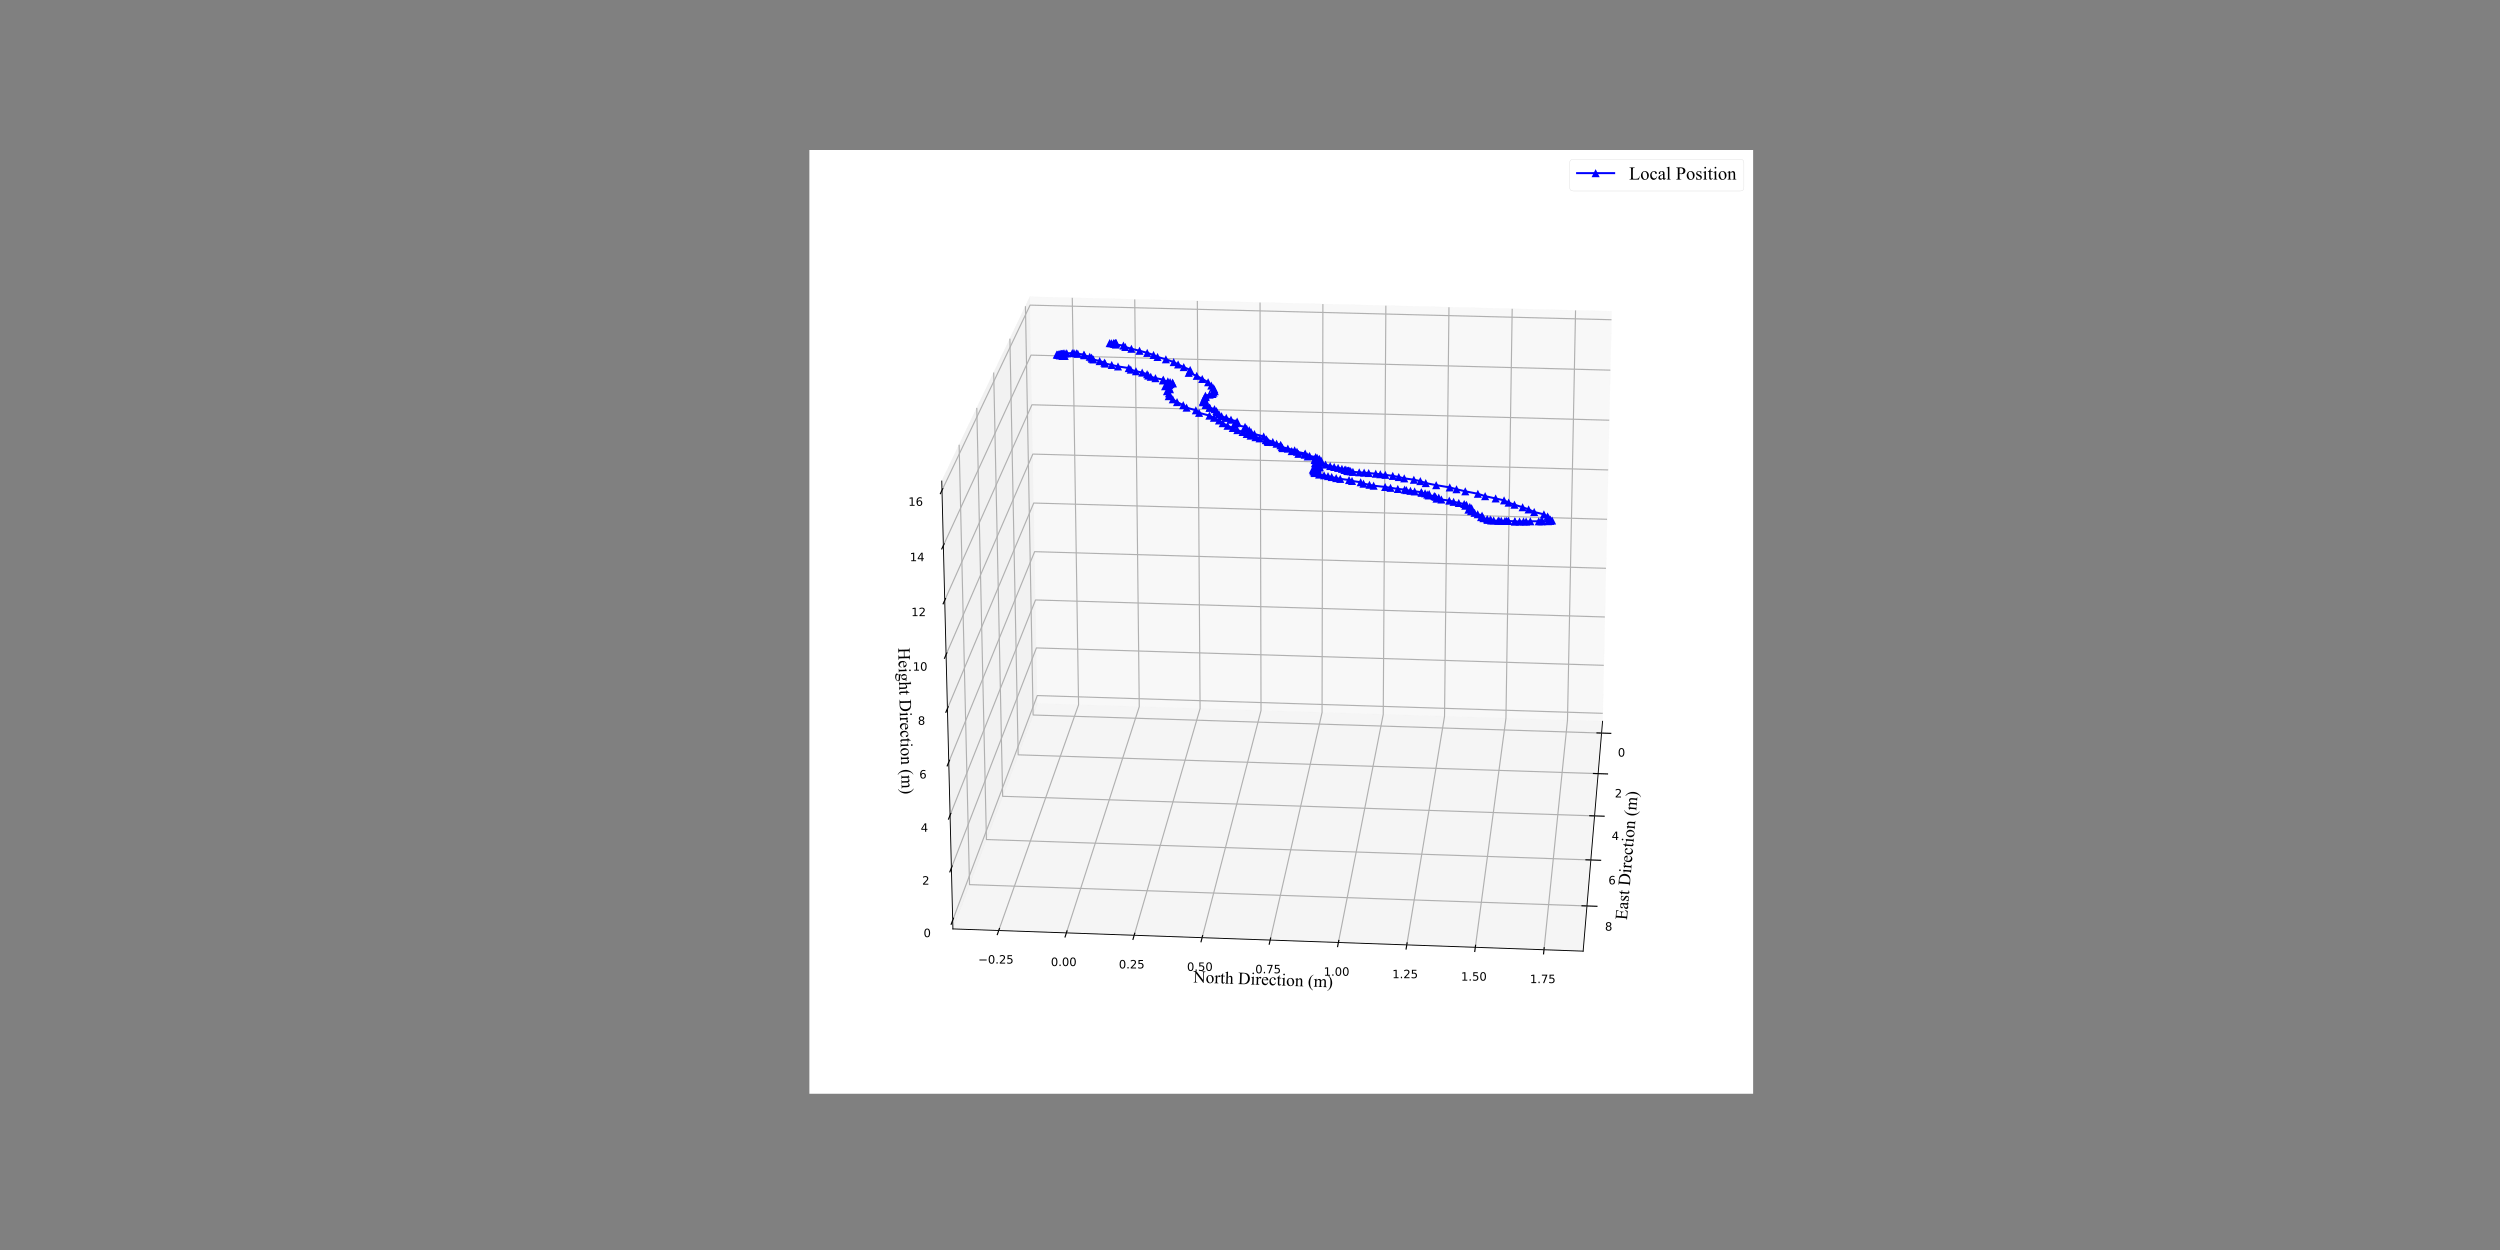 <?xml version="1.0" encoding="utf-8" standalone="no"?>
<!DOCTYPE svg PUBLIC "-//W3C//DTD SVG 1.1//EN"
  "http://www.w3.org/Graphics/SVG/1.1/DTD/svg11.dtd">
<!-- Created with matplotlib (https://matplotlib.org/) -->
<svg height="1080pt" version="1.1" viewBox="0 0 2160 1080" width="2160pt" xmlns="http://www.w3.org/2000/svg" xmlns:xlink="http://www.w3.org/1999/xlink">
 <rect x="0" y="0" width="2160" height="1080" fill="#808080" stroke="none"/>
 <defs>
  <style type="text/css">*{stroke-linecap:butt;stroke-linejoin:round;}</style>
 </defs>
 <g id="figure_1">
  <g id="patch_1">
   <path d="M 0 1080 
L 2160 1080 
L 2160 0 
L 0 0 
z
" style="fill:none;"/>
  </g>
  <g id="patch_2">
   <path d="M 699.3 945 
L 1514.7 945 
L 1514.7 129.6 
L 699.3 129.6 
z
" style="fill:#ffffff;"/>
  </g>
  <g id="pane3d_1">
   <g id="patch_3">
    <path d="M 896.345 607.788 
L 1384.616 623.204 
L 1392.477 268.967 
L 889.869 256.404 
" style="fill:#f2f2f2;opacity:0.5;stroke:#f2f2f2;stroke-linejoin:miter;stroke-width:0.3;"/>
   </g>
  </g>
  <g id="pane3d_2">
   <g id="patch_4">
    <path d="M 896.345 607.788 
L 823.311 802.58 
L 813.675 415.635 
L 889.869 256.404 
" style="fill:#e6e6e6;opacity:0.5;stroke:#e6e6e6;stroke-linejoin:miter;stroke-width:0.3;"/>
   </g>
  </g>
  <g id="pane3d_3">
   <g id="patch_5">
    <path d="M 896.345 607.788 
L 823.311 802.58 
L 1367.833 821.785 
L 1384.616 623.204 
" style="fill:#ececec;opacity:0.5;stroke:#ececec;stroke-linejoin:miter;stroke-width:0.3;"/>
   </g>
  </g>
  <g id="axis3d_1">
   <g id="line2d_1">
    <path d="M 1384.616 623.204 
L 1367.833 821.785 
" style="fill:none;stroke:#000000;stroke-linecap:square;stroke-width:0.8;"/>
   </g>
   <g id="text_1">
    <!-- East Direction (m) -->
    <g transform="translate(1405.682 795.137)rotate(-85.169)scale(0.15 -0.15)">
     <defs>
      <path d="M 20.906 62.594 
L 20.906 36.422 
L 35.453 36.422 
Q 41.109 36.422 43.016 38.141 
Q 45.562 40.375 45.844 46.047 
L 47.656 46.047 
L 47.656 23 
L 45.844 23 
Q 45.172 27.828 44.484 29.203 
Q 43.609 30.906 41.594 31.875 
Q 39.594 32.859 35.453 32.859 
L 20.906 32.859 
L 20.906 11.031 
Q 20.906 6.641 21.297 5.688 
Q 21.688 4.734 22.656 4.172 
Q 23.641 3.609 26.375 3.609 
L 37.594 3.609 
Q 43.219 3.609 45.75 4.391 
Q 48.297 5.172 50.641 7.469 
Q 53.656 10.5 56.844 16.609 
L 58.797 16.609 
L 53.078 0 
L 2.047 0 
L 2.047 1.812 
L 4.391 1.812 
Q 6.734 1.812 8.844 2.938 
Q 10.406 3.719 10.969 5.281 
Q 11.531 6.844 11.531 11.672 
L 11.531 54.688 
Q 11.531 60.984 10.25 62.453 
Q 8.5 64.406 4.391 64.406 
L 2.047 64.406 
L 2.047 66.219 
L 53.078 66.219 
L 53.812 51.703 
L 51.906 51.703 
Q 50.875 56.938 49.625 58.891 
Q 48.391 60.844 45.953 61.859 
Q 44 62.594 39.062 62.594 
z
" id="TimesNewRomanPSMT-69"/>
      <path d="M 28.469 6.453 
Q 21.578 1.125 19.828 0.297 
Q 17.188 -0.922 14.203 -0.922 
Q 9.578 -0.922 6.562 2.25 
Q 3.562 5.422 3.562 10.594 
Q 3.562 13.875 5.031 16.266 
Q 7.031 19.578 11.984 22.5 
Q 16.938 25.438 28.469 29.641 
L 28.469 31.391 
Q 28.469 38.094 26.344 40.578 
Q 24.219 43.062 20.172 43.062 
Q 17.094 43.062 15.281 41.406 
Q 13.422 39.75 13.422 37.594 
L 13.531 34.766 
Q 13.531 32.516 12.375 31.297 
Q 11.234 30.078 9.375 30.078 
Q 7.562 30.078 6.422 31.344 
Q 5.281 32.625 5.281 34.812 
Q 5.281 39.016 9.578 42.531 
Q 13.875 46.047 21.625 46.047 
Q 27.594 46.047 31.391 44.047 
Q 34.281 42.531 35.641 39.312 
Q 36.531 37.203 36.531 30.719 
L 36.531 15.531 
Q 36.531 9.125 36.766 7.688 
Q 37.016 6.25 37.578 5.766 
Q 38.141 5.281 38.875 5.281 
Q 39.656 5.281 40.234 5.609 
Q 41.266 6.25 44.188 9.188 
L 44.188 6.453 
Q 38.719 -0.875 33.734 -0.875 
Q 31.344 -0.875 29.922 0.781 
Q 28.516 2.438 28.469 6.453 
z
M 28.469 9.625 
L 28.469 26.656 
Q 21.094 23.734 18.953 22.516 
Q 15.094 20.359 13.422 18.016 
Q 11.766 15.672 11.766 12.891 
Q 11.766 9.375 13.859 7.047 
Q 15.969 4.734 18.703 4.734 
Q 22.406 4.734 28.469 9.625 
z
" id="TimesNewRomanPSMT-97"/>
      <path d="M 32.031 46.047 
L 32.031 30.812 
L 30.422 30.812 
Q 28.562 37.984 25.656 40.578 
Q 22.75 43.172 18.266 43.172 
Q 14.844 43.172 12.734 41.359 
Q 10.641 39.547 10.641 37.359 
Q 10.641 34.625 12.203 32.672 
Q 13.719 30.672 18.359 28.422 
L 25.484 24.953 
Q 35.406 20.125 35.406 12.203 
Q 35.406 6.109 30.781 2.359 
Q 26.172 -1.375 20.453 -1.375 
Q 16.359 -1.375 11.078 0.094 
Q 9.469 0.594 8.453 0.594 
Q 7.328 0.594 6.688 -0.688 
L 5.078 -0.688 
L 5.078 15.281 
L 6.688 15.281 
Q 8.062 8.453 11.906 4.984 
Q 15.766 1.516 20.562 1.516 
Q 23.922 1.516 26.047 3.484 
Q 28.172 5.469 28.172 8.25 
Q 28.172 11.625 25.797 13.922 
Q 23.438 16.219 16.359 19.734 
Q 9.281 23.25 7.078 26.078 
Q 4.891 28.859 4.891 33.109 
Q 4.891 38.625 8.672 42.328 
Q 12.453 46.047 18.453 46.047 
Q 21.094 46.047 24.859 44.922 
Q 27.344 44.188 28.172 44.188 
Q 28.953 44.188 29.391 44.531 
Q 29.828 44.875 30.422 46.047 
z
" id="TimesNewRomanPSMT-115"/>
      <path d="M 16.109 59.422 
L 16.109 44.734 
L 26.562 44.734 
L 26.562 41.312 
L 16.109 41.312 
L 16.109 12.312 
Q 16.109 7.953 17.359 6.438 
Q 18.609 4.938 20.562 4.938 
Q 22.172 4.938 23.688 5.938 
Q 25.203 6.938 26.031 8.891 
L 27.938 8.891 
Q 26.219 4.109 23.094 1.688 
Q 19.969 -0.734 16.656 -0.734 
Q 14.406 -0.734 12.25 0.516 
Q 10.109 1.766 9.078 4.078 
Q 8.062 6.391 8.062 11.234 
L 8.062 41.312 
L 0.984 41.312 
L 0.984 42.922 
Q 3.656 44 6.469 46.562 
Q 9.281 49.125 11.469 52.641 
Q 12.594 54.5 14.594 59.422 
z
" id="TimesNewRomanPSMT-116"/>
      <path id="TimesNewRomanPSMT-32"/>
      <path d="M 1.703 0 
L 1.703 1.812 
L 4.203 1.812 
Q 8.406 1.812 10.156 4.5 
Q 11.234 6.109 11.234 11.719 
L 11.234 54.5 
Q 11.234 60.688 9.859 62.25 
Q 7.953 64.406 4.203 64.406 
L 1.703 64.406 
L 1.703 66.219 
L 28.656 66.219 
Q 43.5 66.219 51.234 62.844 
Q 58.984 59.469 63.688 51.609 
Q 68.406 43.75 68.406 33.453 
Q 68.406 19.625 60.016 10.359 
Q 50.594 0 31.297 0 
z
M 20.609 4.781 
Q 26.812 3.422 31 3.422 
Q 42.328 3.422 49.797 11.375 
Q 57.281 19.344 57.281 32.953 
Q 57.281 46.688 49.797 54.594 
Q 42.328 62.5 30.609 62.5 
Q 26.219 62.5 20.609 61.078 
z
" id="TimesNewRomanPSMT-68"/>
      <path d="M 14.5 69.438 
Q 16.547 69.438 17.984 67.984 
Q 19.438 66.547 19.438 64.5 
Q 19.438 62.453 17.984 60.984 
Q 16.547 59.516 14.5 59.516 
Q 12.453 59.516 10.984 60.984 
Q 9.516 62.453 9.516 64.5 
Q 9.516 66.547 10.953 67.984 
Q 12.406 69.438 14.5 69.438 
z
M 18.562 46.047 
L 18.562 10.109 
Q 18.562 5.906 19.172 4.516 
Q 19.781 3.125 20.969 2.438 
Q 22.172 1.766 25.344 1.766 
L 25.344 0 
L 3.609 0 
L 3.609 1.766 
Q 6.891 1.766 8 2.391 
Q 9.125 3.031 9.781 4.484 
Q 10.453 5.953 10.453 10.109 
L 10.453 27.344 
Q 10.453 34.625 10.016 36.766 
Q 9.672 38.328 8.938 38.938 
Q 8.203 39.547 6.938 39.547 
Q 5.562 39.547 3.609 38.812 
L 2.938 40.578 
L 16.406 46.047 
z
" id="TimesNewRomanPSMT-105"/>
      <path d="M 16.219 46.047 
L 16.219 35.984 
Q 21.828 46.047 27.734 46.047 
Q 30.422 46.047 32.172 44.406 
Q 33.938 42.781 33.938 40.625 
Q 33.938 38.719 32.656 37.391 
Q 31.391 36.078 29.641 36.078 
Q 27.938 36.078 25.812 37.766 
Q 23.688 39.453 22.656 39.453 
Q 21.781 39.453 20.75 38.484 
Q 18.562 36.469 16.219 31.891 
L 16.219 10.453 
Q 16.219 6.734 17.141 4.828 
Q 17.781 3.516 19.391 2.641 
Q 21 1.766 24.031 1.766 
L 24.031 0 
L 1.125 0 
L 1.125 1.766 
Q 4.547 1.766 6.203 2.828 
Q 7.422 3.609 7.906 5.328 
Q 8.156 6.156 8.156 10.062 
L 8.156 27.391 
Q 8.156 35.203 7.828 36.688 
Q 7.516 38.188 6.656 38.859 
Q 5.812 39.547 4.547 39.547 
Q 3.031 39.547 1.125 38.812 
L 0.641 40.578 
L 14.156 46.047 
z
" id="TimesNewRomanPSMT-114"/>
      <path d="M 10.641 27.875 
Q 10.594 17.922 15.484 12.25 
Q 20.359 6.594 26.953 6.594 
Q 31.344 6.594 34.594 9 
Q 37.844 11.422 40.047 17.281 
L 41.547 16.312 
Q 40.531 9.625 35.594 4.125 
Q 30.672 -1.375 23.25 -1.375 
Q 15.188 -1.375 9.453 4.906 
Q 3.719 11.188 3.719 21.781 
Q 3.719 33.25 9.594 39.672 
Q 15.484 46.094 24.359 46.094 
Q 31.891 46.094 36.719 41.141 
Q 41.547 36.188 41.547 27.875 
z
M 10.641 30.719 
L 31.344 30.719 
Q 31.109 35.016 30.328 36.766 
Q 29.109 39.5 26.688 41.062 
Q 24.266 42.625 21.625 42.625 
Q 17.578 42.625 14.375 39.469 
Q 11.188 36.328 10.641 30.719 
z
" id="TimesNewRomanPSMT-101"/>
      <path d="M 41.109 17 
Q 39.312 8.156 34.031 3.391 
Q 28.766 -1.375 22.359 -1.375 
Q 14.75 -1.375 9.078 5.016 
Q 3.422 11.422 3.422 22.312 
Q 3.422 32.859 9.688 39.453 
Q 15.969 46.047 24.75 46.047 
Q 31.344 46.047 35.594 42.547 
Q 39.844 39.062 39.844 35.297 
Q 39.844 33.453 38.641 32.297 
Q 37.453 31.156 35.297 31.156 
Q 32.422 31.156 30.953 33.016 
Q 30.125 34.031 29.859 36.906 
Q 29.594 39.797 27.875 41.312 
Q 26.172 42.781 23.141 42.781 
Q 18.266 42.781 15.281 39.156 
Q 11.328 34.375 11.328 26.516 
Q 11.328 18.5 15.25 12.375 
Q 19.188 6.25 25.875 6.25 
Q 30.672 6.25 34.469 9.516 
Q 37.156 11.766 39.703 17.672 
z
" id="TimesNewRomanPSMT-99"/>
      <path d="M 25 46.047 
Q 35.156 46.047 41.312 38.328 
Q 46.531 31.734 46.531 23.188 
Q 46.531 17.188 43.641 11.031 
Q 40.766 4.891 35.719 1.75 
Q 30.672 -1.375 24.469 -1.375 
Q 14.359 -1.375 8.406 6.688 
Q 3.375 13.484 3.375 21.922 
Q 3.375 28.078 6.422 34.156 
Q 9.469 40.234 14.453 43.141 
Q 19.438 46.047 25 46.047 
z
M 23.484 42.875 
Q 20.906 42.875 18.281 41.328 
Q 15.672 39.797 14.062 35.938 
Q 12.453 32.078 12.453 26.031 
Q 12.453 16.266 16.328 9.172 
Q 20.219 2.094 26.562 2.094 
Q 31.297 2.094 34.375 6 
Q 37.453 9.906 37.453 19.438 
Q 37.453 31.344 32.328 38.188 
Q 28.859 42.875 23.484 42.875 
z
" id="TimesNewRomanPSMT-111"/>
      <path d="M 16.156 36.578 
Q 24.031 46.047 31.156 46.047 
Q 34.812 46.047 37.453 44.219 
Q 40.094 42.391 41.656 38.188 
Q 42.719 35.25 42.719 29.203 
L 42.719 10.109 
Q 42.719 5.859 43.406 4.344 
Q 43.953 3.125 45.141 2.438 
Q 46.344 1.766 49.562 1.766 
L 49.562 0 
L 27.438 0 
L 27.438 1.766 
L 28.375 1.766 
Q 31.5 1.766 32.734 2.703 
Q 33.984 3.656 34.469 5.516 
Q 34.672 6.25 34.672 10.109 
L 34.672 28.422 
Q 34.672 34.516 33.078 37.281 
Q 31.5 40.047 27.734 40.047 
Q 21.922 40.047 16.156 33.688 
L 16.156 10.109 
Q 16.156 5.562 16.703 4.5 
Q 17.391 3.078 18.578 2.422 
Q 19.781 1.766 23.438 1.766 
L 23.438 0 
L 1.312 0 
L 1.312 1.766 
L 2.297 1.766 
Q 5.719 1.766 6.906 3.484 
Q 8.109 5.219 8.109 10.109 
L 8.109 26.703 
Q 8.109 34.766 7.734 36.516 
Q 7.375 38.281 6.609 38.906 
Q 5.859 39.547 4.594 39.547 
Q 3.219 39.547 1.312 38.812 
L 0.594 40.578 
L 14.062 46.047 
L 16.156 46.047 
z
" id="TimesNewRomanPSMT-110"/>
      <path d="M 31.062 -19.578 
L 31.062 -21.391 
Q 23.688 -17.672 18.75 -12.703 
Q 11.719 -5.609 7.906 4 
Q 4.109 13.625 4.109 23.969 
Q 4.109 39.109 11.578 51.578 
Q 19.047 64.062 31.062 69.438 
L 31.062 67.391 
Q 25.047 64.062 21.188 58.297 
Q 17.328 52.547 15.422 43.703 
Q 13.531 34.859 13.531 25.25 
Q 13.531 14.797 15.141 6.25 
Q 16.406 -0.484 18.203 -4.562 
Q 20.016 -8.641 23.062 -12.391 
Q 26.125 -16.156 31.062 -19.578 
z
" id="TimesNewRomanPSMT-40"/>
      <path d="M 16.406 36.531 
Q 21.297 41.406 22.172 42.141 
Q 24.359 44 26.891 45.016 
Q 29.438 46.047 31.938 46.047 
Q 36.141 46.047 39.156 43.594 
Q 42.188 41.156 43.219 36.531 
Q 48.25 42.391 51.703 44.219 
Q 55.172 46.047 58.844 46.047 
Q 62.406 46.047 65.156 44.219 
Q 67.922 42.391 69.531 38.234 
Q 70.609 35.406 70.609 29.344 
L 70.609 10.109 
Q 70.609 5.906 71.234 4.344 
Q 71.734 3.266 73.047 2.516 
Q 74.359 1.766 77.344 1.766 
L 77.344 0 
L 55.281 0 
L 55.281 1.766 
L 56.203 1.766 
Q 59.078 1.766 60.688 2.875 
Q 61.812 3.656 62.312 5.375 
Q 62.5 6.203 62.5 10.109 
L 62.5 29.344 
Q 62.5 34.812 61.188 37.062 
Q 59.281 40.188 55.078 40.188 
Q 52.484 40.188 49.875 38.891 
Q 47.266 37.594 43.562 34.078 
L 43.453 33.547 
L 43.562 31.453 
L 43.562 10.109 
Q 43.562 5.516 44.062 4.391 
Q 44.578 3.266 45.984 2.516 
Q 47.406 1.766 50.828 1.766 
L 50.828 0 
L 28.219 0 
L 28.219 1.766 
Q 31.938 1.766 33.328 2.641 
Q 34.719 3.516 35.25 5.281 
Q 35.5 6.109 35.5 10.109 
L 35.5 29.344 
Q 35.5 34.812 33.891 37.203 
Q 31.734 40.328 27.875 40.328 
Q 25.25 40.328 22.656 38.922 
Q 18.609 36.766 16.406 34.078 
L 16.406 10.109 
Q 16.406 5.719 17.016 4.391 
Q 17.625 3.078 18.812 2.422 
Q 20.016 1.766 23.688 1.766 
L 23.688 0 
L 1.562 0 
L 1.562 1.766 
Q 4.641 1.766 5.859 2.422 
Q 7.078 3.078 7.703 4.516 
Q 8.344 5.953 8.344 10.109 
L 8.344 27.203 
Q 8.344 34.578 7.906 36.719 
Q 7.562 38.328 6.828 38.938 
Q 6.109 39.547 4.828 39.547 
Q 3.469 39.547 1.562 38.812 
L 0.828 40.578 
L 14.312 46.047 
L 16.406 46.047 
z
" id="TimesNewRomanPSMT-109"/>
      <path d="M 2.25 67.391 
L 2.25 69.438 
Q 9.672 65.766 14.594 60.797 
Q 21.578 53.656 25.391 44.062 
Q 29.203 34.469 29.203 24.078 
Q 29.203 8.938 21.75 -3.531 
Q 14.312 -16.016 2.25 -21.391 
L 2.25 -19.578 
Q 8.25 -16.219 12.125 -10.469 
Q 16.016 -4.734 17.891 4.125 
Q 19.781 12.984 19.781 22.609 
Q 19.781 33.016 18.172 41.609 
Q 16.938 48.344 15.109 52.391 
Q 13.281 56.453 10.25 60.203 
Q 7.234 63.969 2.25 67.391 
z
" id="TimesNewRomanPSMT-41"/>
     </defs>
     <use xlink:href="#TimesNewRomanPSMT-69"/>
     <use x="61.084" xlink:href="#TimesNewRomanPSMT-97"/>
     <use x="105.469" xlink:href="#TimesNewRomanPSMT-115"/>
     <use x="144.385" xlink:href="#TimesNewRomanPSMT-116"/>
     <use x="172.168" xlink:href="#TimesNewRomanPSMT-32"/>
     <use x="197.168" xlink:href="#TimesNewRomanPSMT-68"/>
     <use x="269.385" xlink:href="#TimesNewRomanPSMT-105"/>
     <use x="297.168" xlink:href="#TimesNewRomanPSMT-114"/>
     <use x="330.469" xlink:href="#TimesNewRomanPSMT-101"/>
     <use x="374.854" xlink:href="#TimesNewRomanPSMT-99"/>
     <use x="419.238" xlink:href="#TimesNewRomanPSMT-116"/>
     <use x="447.021" xlink:href="#TimesNewRomanPSMT-105"/>
     <use x="474.805" xlink:href="#TimesNewRomanPSMT-111"/>
     <use x="524.805" xlink:href="#TimesNewRomanPSMT-110"/>
     <use x="574.805" xlink:href="#TimesNewRomanPSMT-32"/>
     <use x="599.805" xlink:href="#TimesNewRomanPSMT-40"/>
     <use x="633.105" xlink:href="#TimesNewRomanPSMT-109"/>
     <use x="710.889" xlink:href="#TimesNewRomanPSMT-41"/>
    </g>
   </g>
   <g id="Line3DCollection_1">
    <path d="M 1383.756 633.369 
L 892.603 617.769 
L 885.978 264.537 
" style="fill:none;stroke:#b0b0b0;"/>
    <path d="M 1380.795 668.418 
L 879.703 652.175 
L 872.552 292.593 
" style="fill:none;stroke:#b0b0b0;"/>
    <path d="M 1377.709 704.933 
L 866.269 688.006 
L 858.553 321.848 
" style="fill:none;stroke:#b0b0b0;"/>
    <path d="M 1374.491 743.006 
L 852.266 725.353 
L 843.944 352.378 
" style="fill:none;stroke:#b0b0b0;"/>
    <path d="M 1371.133 782.742 
L 837.658 764.314 
L 828.683 384.27 
" style="fill:none;stroke:#b0b0b0;"/>
   </g>
   <g id="xtick_1">
    <g id="line2d_2">
     <path d="M 1379.791 633.243 
L 1391.688 633.621 
" style="fill:none;stroke:#000000;stroke-linecap:square;"/>
    </g>
    <g id="text_2">
     <!-- 0 -->
     <g transform="translate(1397.8 653.731)scale(0.1 -0.1)">
      <defs>
       <path d="M 31.781 66.406 
Q 24.172 66.406 20.328 58.906 
Q 16.5 51.422 16.5 36.375 
Q 16.5 21.391 20.328 13.891 
Q 24.172 6.391 31.781 6.391 
Q 39.453 6.391 43.281 13.891 
Q 47.125 21.391 47.125 36.375 
Q 47.125 51.422 43.281 58.906 
Q 39.453 66.406 31.781 66.406 
z
M 31.781 74.219 
Q 44.047 74.219 50.516 64.516 
Q 56.984 54.828 56.984 36.375 
Q 56.984 17.969 50.516 8.266 
Q 44.047 -1.422 31.781 -1.422 
Q 19.531 -1.422 13.062 8.266 
Q 6.594 17.969 6.594 36.375 
Q 6.594 54.828 13.062 64.516 
Q 19.531 74.219 31.781 74.219 
z
" id="DejaVuSans-48"/>
      </defs>
      <use xlink:href="#DejaVuSans-48"/>
     </g>
    </g>
   </g>
   <g id="xtick_2">
    <g id="line2d_3">
     <path d="M 1376.748 668.287 
L 1388.888 668.68 
" style="fill:none;stroke:#000000;stroke-linecap:square;"/>
    </g>
    <g id="text_3">
     <!-- 2 -->
     <g transform="translate(1395.193 689.016)scale(0.1 -0.1)">
      <defs>
       <path d="M 19.188 8.297 
L 53.609 8.297 
L 53.609 0 
L 7.328 0 
L 7.328 8.297 
Q 12.938 14.109 22.625 23.891 
Q 32.328 33.688 34.812 36.531 
Q 39.547 41.844 41.422 45.531 
Q 43.312 49.219 43.312 52.781 
Q 43.312 58.594 39.234 62.25 
Q 35.156 65.922 28.609 65.922 
Q 23.969 65.922 18.812 64.312 
Q 13.672 62.703 7.812 59.422 
L 7.812 69.391 
Q 13.766 71.781 18.938 73 
Q 24.125 74.219 28.422 74.219 
Q 39.75 74.219 46.484 68.547 
Q 53.219 62.891 53.219 53.422 
Q 53.219 48.922 51.531 44.891 
Q 49.859 40.875 45.406 35.406 
Q 44.188 33.984 37.641 27.219 
Q 31.109 20.453 19.188 8.297 
z
" id="DejaVuSans-50"/>
      </defs>
      <use xlink:href="#DejaVuSans-50"/>
     </g>
    </g>
   </g>
   <g id="xtick_3">
    <g id="line2d_4">
     <path d="M 1373.578 704.796 
L 1385.971 705.206 
" style="fill:none;stroke:#000000;stroke-linecap:square;"/>
    </g>
    <g id="text_4">
     <!-- 4 -->
     <g transform="translate(1392.476 725.775)scale(0.1 -0.1)">
      <defs>
       <path d="M 37.797 64.312 
L 12.891 25.391 
L 37.797 25.391 
z
M 35.203 72.906 
L 47.609 72.906 
L 47.609 25.391 
L 58.016 25.391 
L 58.016 17.188 
L 47.609 17.188 
L 47.609 0 
L 37.797 0 
L 37.797 17.188 
L 4.891 17.188 
L 4.891 26.703 
z
" id="DejaVuSans-52"/>
      </defs>
      <use xlink:href="#DejaVuSans-52"/>
     </g>
    </g>
   </g>
   <g id="xtick_4">
    <g id="line2d_5">
     <path d="M 1370.273 742.864 
L 1382.93 743.292 
" style="fill:none;stroke:#000000;stroke-linecap:square;"/>
    </g>
    <g id="text_5">
     <!-- 6 -->
     <g transform="translate(1389.644 764.104)scale(0.1 -0.1)">
      <defs>
       <path d="M 33.016 40.375 
Q 26.375 40.375 22.484 35.828 
Q 18.609 31.297 18.609 23.391 
Q 18.609 15.531 22.484 10.953 
Q 26.375 6.391 33.016 6.391 
Q 39.656 6.391 43.531 10.953 
Q 47.406 15.531 47.406 23.391 
Q 47.406 31.297 43.531 35.828 
Q 39.656 40.375 33.016 40.375 
z
M 52.594 71.297 
L 52.594 62.312 
Q 48.875 64.062 45.094 64.984 
Q 41.312 65.922 37.594 65.922 
Q 27.828 65.922 22.672 59.328 
Q 17.531 52.734 16.797 39.406 
Q 19.672 43.656 24.016 45.922 
Q 28.375 48.188 33.594 48.188 
Q 44.578 48.188 50.953 41.516 
Q 57.328 34.859 57.328 23.391 
Q 57.328 12.156 50.688 5.359 
Q 44.047 -1.422 33.016 -1.422 
Q 20.359 -1.422 13.672 8.266 
Q 6.984 17.969 6.984 36.375 
Q 6.984 53.656 15.188 63.938 
Q 23.391 74.219 37.203 74.219 
Q 40.922 74.219 44.703 73.484 
Q 48.484 72.75 52.594 71.297 
z
" id="DejaVuSans-54"/>
      </defs>
      <use xlink:href="#DejaVuSans-54"/>
     </g>
    </g>
   </g>
   <g id="xtick_5">
    <g id="line2d_6">
     <path d="M 1366.823 782.593 
L 1379.755 783.04 
" style="fill:none;stroke:#000000;stroke-linecap:square;"/>
    </g>
    <g id="text_6">
     <!-- 8 -->
     <g transform="translate(1386.688 804.104)scale(0.1 -0.1)">
      <defs>
       <path d="M 31.781 34.625 
Q 24.75 34.625 20.719 30.859 
Q 16.703 27.094 16.703 20.516 
Q 16.703 13.922 20.719 10.156 
Q 24.75 6.391 31.781 6.391 
Q 38.812 6.391 42.859 10.172 
Q 46.922 13.969 46.922 20.516 
Q 46.922 27.094 42.891 30.859 
Q 38.875 34.625 31.781 34.625 
z
M 21.922 38.812 
Q 15.578 40.375 12.031 44.719 
Q 8.5 49.078 8.5 55.328 
Q 8.5 64.062 14.719 69.141 
Q 20.953 74.219 31.781 74.219 
Q 42.672 74.219 48.875 69.141 
Q 55.078 64.062 55.078 55.328 
Q 55.078 49.078 51.531 44.719 
Q 48 40.375 41.703 38.812 
Q 48.828 37.156 52.797 32.312 
Q 56.781 27.484 56.781 20.516 
Q 56.781 9.906 50.312 4.234 
Q 43.844 -1.422 31.781 -1.422 
Q 19.734 -1.422 13.25 4.234 
Q 6.781 9.906 6.781 20.516 
Q 6.781 27.484 10.781 32.312 
Q 14.797 37.156 21.922 38.812 
z
M 18.312 54.391 
Q 18.312 48.734 21.844 45.562 
Q 25.391 42.391 31.781 42.391 
Q 38.141 42.391 41.719 45.562 
Q 45.312 48.734 45.312 54.391 
Q 45.312 60.062 41.719 63.234 
Q 38.141 66.406 31.781 66.406 
Q 25.391 66.406 21.844 63.234 
Q 18.312 60.062 18.312 54.391 
z
" id="DejaVuSans-56"/>
      </defs>
      <use xlink:href="#DejaVuSans-56"/>
     </g>
    </g>
   </g>
  </g>
  <g id="axis3d_2">
   <g id="line2d_7">
    <path d="M 823.311 802.58 
L 1367.833 821.785 
" style="fill:none;stroke:#000000;stroke-linecap:square;stroke-width:0.8;"/>
   </g>
   <g id="text_7">
    <!-- North Direction (m) -->
    <g transform="translate(1030.763 848.854)rotate(-357.98)scale(0.15 -0.15)">
     <defs>
      <path d="M -1.312 66.219 
L 16.656 66.219 
L 57.125 16.547 
L 57.125 54.734 
Q 57.125 60.844 55.766 62.359 
Q 53.953 64.406 50.047 64.406 
L 47.75 64.406 
L 47.75 66.219 
L 70.797 66.219 
L 70.797 64.406 
L 68.453 64.406 
Q 64.266 64.406 62.5 61.859 
Q 61.422 60.297 61.422 54.734 
L 61.422 -1.078 
L 59.672 -1.078 
L 16.016 52.25 
L 16.016 11.469 
Q 16.016 5.375 17.328 3.859 
Q 19.188 1.812 23.047 1.812 
L 25.391 1.812 
L 25.391 0 
L 2.344 0 
L 2.344 1.812 
L 4.641 1.812 
Q 8.891 1.812 10.641 4.344 
Q 11.719 5.906 11.719 11.469 
L 11.719 57.516 
Q 8.844 60.891 7.344 61.953 
Q 5.859 63.031 2.984 63.969 
Q 1.562 64.406 -1.312 64.406 
z
" id="TimesNewRomanPSMT-78"/>
      <path d="M 16.266 69.438 
L 16.266 36.719 
Q 21.688 42.672 24.859 44.359 
Q 28.031 46.047 31.203 46.047 
Q 35.016 46.047 37.75 43.938 
Q 40.484 41.844 41.797 37.359 
Q 42.719 34.234 42.719 25.922 
L 42.719 10.109 
Q 42.719 5.859 43.406 4.297 
Q 43.891 3.125 45.062 2.438 
Q 46.234 1.766 49.359 1.766 
L 49.359 0 
L 27.391 0 
L 27.391 1.766 
L 28.422 1.766 
Q 31.547 1.766 32.766 2.703 
Q 33.984 3.656 34.469 5.516 
Q 34.625 6.297 34.625 10.109 
L 34.625 25.922 
Q 34.625 33.25 33.859 35.547 
Q 33.109 37.844 31.438 38.984 
Q 29.781 40.141 27.438 40.141 
Q 25.047 40.141 22.453 38.859 
Q 19.875 37.594 16.266 33.734 
L 16.266 10.109 
Q 16.266 5.516 16.766 4.391 
Q 17.281 3.266 18.672 2.516 
Q 20.062 1.766 23.484 1.766 
L 23.484 0 
L 1.312 0 
L 1.312 1.766 
Q 4.297 1.766 6 2.688 
Q 6.984 3.172 7.562 4.531 
Q 8.156 5.906 8.156 10.109 
L 8.156 50.594 
Q 8.156 58.25 7.781 60 
Q 7.422 61.766 6.656 62.391 
Q 5.906 63.031 4.641 63.031 
Q 3.609 63.031 1.312 62.25 
L 0.641 63.969 
L 14.016 69.438 
z
" id="TimesNewRomanPSMT-104"/>
     </defs>
     <use xlink:href="#TimesNewRomanPSMT-78"/>
     <use x="72.217" xlink:href="#TimesNewRomanPSMT-111"/>
     <use x="122.217" xlink:href="#TimesNewRomanPSMT-114"/>
     <use x="155.518" xlink:href="#TimesNewRomanPSMT-116"/>
     <use x="183.301" xlink:href="#TimesNewRomanPSMT-104"/>
     <use x="233.301" xlink:href="#TimesNewRomanPSMT-32"/>
     <use x="258.301" xlink:href="#TimesNewRomanPSMT-68"/>
     <use x="330.518" xlink:href="#TimesNewRomanPSMT-105"/>
     <use x="358.301" xlink:href="#TimesNewRomanPSMT-114"/>
     <use x="391.602" xlink:href="#TimesNewRomanPSMT-101"/>
     <use x="435.986" xlink:href="#TimesNewRomanPSMT-99"/>
     <use x="480.371" xlink:href="#TimesNewRomanPSMT-116"/>
     <use x="508.154" xlink:href="#TimesNewRomanPSMT-105"/>
     <use x="535.938" xlink:href="#TimesNewRomanPSMT-111"/>
     <use x="585.938" xlink:href="#TimesNewRomanPSMT-110"/>
     <use x="635.938" xlink:href="#TimesNewRomanPSMT-32"/>
     <use x="660.938" xlink:href="#TimesNewRomanPSMT-40"/>
     <use x="694.238" xlink:href="#TimesNewRomanPSMT-109"/>
     <use x="772.021" xlink:href="#TimesNewRomanPSMT-41"/>
    </g>
   </g>
   <g id="Line3DCollection_2">
    <path d="M 926.445 257.318 
L 931.886 608.91 
L 862.908 803.976 
" style="fill:none;stroke:#b0b0b0;"/>
    <path d="M 980.414 258.667 
L 984.326 610.566 
L 921.344 806.037 
" style="fill:none;stroke:#b0b0b0;"/>
    <path d="M 1034.492 260.019 
L 1036.869 612.225 
L 979.907 808.103 
" style="fill:none;stroke:#b0b0b0;"/>
    <path d="M 1088.68 261.373 
L 1089.516 613.887 
L 1038.599 810.173 
" style="fill:none;stroke:#b0b0b0;"/>
    <path d="M 1142.978 262.731 
L 1142.266 615.552 
L 1097.42 812.248 
" style="fill:none;stroke:#b0b0b0;"/>
    <path d="M 1197.385 264.091 
L 1195.12 617.221 
L 1156.37 814.327 
" style="fill:none;stroke:#b0b0b0;"/>
    <path d="M 1251.903 265.453 
L 1248.078 618.893 
L 1215.45 816.411 
" style="fill:none;stroke:#b0b0b0;"/>
    <path d="M 1306.532 266.819 
L 1301.141 620.569 
L 1274.661 818.499 
" style="fill:none;stroke:#b0b0b0;"/>
    <path d="M 1361.272 268.187 
L 1354.309 622.247 
L 1334.002 820.592 
" style="fill:none;stroke:#b0b0b0;"/>
   </g>
   <g id="xtick_6">
    <g id="line2d_8">
     <path d="M 863.523 802.237 
L 861.675 807.465 
" style="fill:none;stroke:#000000;stroke-linecap:square;"/>
    </g>
    <g id="text_8">
     <!-- −0.25 -->
     <g transform="translate(845.146 832.566)scale(0.1 -0.1)">
      <defs>
       <path d="M 10.594 35.5 
L 73.188 35.5 
L 73.188 27.203 
L 10.594 27.203 
z
" id="DejaVuSans-8722"/>
       <path d="M 10.688 12.406 
L 21 12.406 
L 21 0 
L 10.688 0 
z
" id="DejaVuSans-46"/>
       <path d="M 10.797 72.906 
L 49.516 72.906 
L 49.516 64.594 
L 19.828 64.594 
L 19.828 46.734 
Q 21.969 47.469 24.109 47.828 
Q 26.266 48.188 28.422 48.188 
Q 40.625 48.188 47.75 41.5 
Q 54.891 34.812 54.891 23.391 
Q 54.891 11.625 47.562 5.094 
Q 40.234 -1.422 26.906 -1.422 
Q 22.312 -1.422 17.547 -0.641 
Q 12.797 0.141 7.719 1.703 
L 7.719 11.625 
Q 12.109 9.234 16.797 8.062 
Q 21.484 6.891 26.703 6.891 
Q 35.156 6.891 40.078 11.328 
Q 45.016 15.766 45.016 23.391 
Q 45.016 31 40.078 35.438 
Q 35.156 39.891 26.703 39.891 
Q 22.75 39.891 18.812 39.016 
Q 14.891 38.141 10.797 36.281 
z
" id="DejaVuSans-53"/>
      </defs>
      <use xlink:href="#DejaVuSans-8722"/>
      <use x="83.789" xlink:href="#DejaVuSans-48"/>
      <use x="147.412" xlink:href="#DejaVuSans-46"/>
      <use x="179.199" xlink:href="#DejaVuSans-50"/>
      <use x="242.822" xlink:href="#DejaVuSans-53"/>
     </g>
    </g>
   </g>
   <g id="xtick_7">
    <g id="line2d_9">
     <path d="M 921.905 804.294 
L 920.217 809.534 
" style="fill:none;stroke:#000000;stroke-linecap:square;"/>
    </g>
    <g id="text_9">
     <!-- 0.00 -->
     <g transform="translate(907.942 834.656)scale(0.1 -0.1)">
      <use xlink:href="#DejaVuSans-48"/>
      <use x="63.623" xlink:href="#DejaVuSans-46"/>
      <use x="95.41" xlink:href="#DejaVuSans-48"/>
      <use x="159.033" xlink:href="#DejaVuSans-48"/>
     </g>
    </g>
   </g>
   <g id="xtick_8">
    <g id="line2d_10">
     <path d="M 980.415 806.356 
L 978.888 811.607 
" style="fill:none;stroke:#000000;stroke-linecap:square;"/>
    </g>
    <g id="text_10">
     <!-- 0.25 -->
     <g transform="translate(966.678 836.751)scale(0.1 -0.1)">
      <use xlink:href="#DejaVuSans-48"/>
      <use x="63.623" xlink:href="#DejaVuSans-46"/>
      <use x="95.41" xlink:href="#DejaVuSans-50"/>
      <use x="159.033" xlink:href="#DejaVuSans-53"/>
     </g>
    </g>
   </g>
   <g id="xtick_9">
    <g id="line2d_11">
     <path d="M 1039.053 808.422 
L 1037.688 813.685 
" style="fill:none;stroke:#000000;stroke-linecap:square;"/>
    </g>
    <g id="text_11">
     <!-- 0.50 -->
     <g transform="translate(1025.542 838.851)scale(0.1 -0.1)">
      <use xlink:href="#DejaVuSans-48"/>
      <use x="63.623" xlink:href="#DejaVuSans-46"/>
      <use x="95.41" xlink:href="#DejaVuSans-53"/>
      <use x="159.033" xlink:href="#DejaVuSans-48"/>
     </g>
    </g>
   </g>
   <g id="xtick_10">
    <g id="line2d_12">
     <path d="M 1097.82 810.493 
L 1096.617 815.767 
" style="fill:none;stroke:#000000;stroke-linecap:square;"/>
    </g>
    <g id="text_12">
     <!-- 0.75 -->
     <g transform="translate(1084.537 840.955)scale(0.1 -0.1)">
      <defs>
       <path d="M 8.203 72.906 
L 55.078 72.906 
L 55.078 68.703 
L 28.609 0 
L 18.312 0 
L 43.219 64.594 
L 8.203 64.594 
z
" id="DejaVuSans-55"/>
      </defs>
      <use xlink:href="#DejaVuSans-48"/>
      <use x="63.623" xlink:href="#DejaVuSans-46"/>
      <use x="95.41" xlink:href="#DejaVuSans-55"/>
      <use x="159.033" xlink:href="#DejaVuSans-53"/>
     </g>
    </g>
   </g>
   <g id="xtick_11">
    <g id="line2d_13">
     <path d="M 1156.716 812.568 
L 1155.677 817.854 
" style="fill:none;stroke:#000000;stroke-linecap:square;"/>
    </g>
    <g id="text_13">
     <!-- 1.00 -->
     <g transform="translate(1143.662 843.063)scale(0.1 -0.1)">
      <defs>
       <path d="M 12.406 8.297 
L 28.516 8.297 
L 28.516 63.922 
L 10.984 60.406 
L 10.984 69.391 
L 28.422 72.906 
L 38.281 72.906 
L 38.281 8.297 
L 54.391 8.297 
L 54.391 0 
L 12.406 0 
z
" id="DejaVuSans-49"/>
      </defs>
      <use xlink:href="#DejaVuSans-49"/>
      <use x="63.623" xlink:href="#DejaVuSans-46"/>
      <use x="95.41" xlink:href="#DejaVuSans-48"/>
      <use x="159.033" xlink:href="#DejaVuSans-48"/>
     </g>
    </g>
   </g>
   <g id="xtick_12">
    <g id="line2d_14">
     <path d="M 1215.741 814.648 
L 1214.866 819.945 
" style="fill:none;stroke:#000000;stroke-linecap:square;"/>
    </g>
    <g id="text_14">
     <!-- 1.25 -->
     <g transform="translate(1202.917 845.177)scale(0.1 -0.1)">
      <use xlink:href="#DejaVuSans-49"/>
      <use x="63.623" xlink:href="#DejaVuSans-46"/>
      <use x="95.41" xlink:href="#DejaVuSans-50"/>
      <use x="159.033" xlink:href="#DejaVuSans-53"/>
     </g>
    </g>
   </g>
   <g id="xtick_13">
    <g id="line2d_15">
     <path d="M 1274.897 816.733 
L 1274.187 822.042 
" style="fill:none;stroke:#000000;stroke-linecap:square;"/>
    </g>
    <g id="text_15">
     <!-- 1.50 -->
     <g transform="translate(1262.303 847.295)scale(0.1 -0.1)">
      <use xlink:href="#DejaVuSans-49"/>
      <use x="63.623" xlink:href="#DejaVuSans-46"/>
      <use x="95.41" xlink:href="#DejaVuSans-53"/>
      <use x="159.033" xlink:href="#DejaVuSans-48"/>
     </g>
    </g>
   </g>
   <g id="xtick_14">
    <g id="line2d_16">
     <path d="M 1334.183 818.822 
L 1333.638 824.142 
" style="fill:none;stroke:#000000;stroke-linecap:square;"/>
    </g>
    <g id="text_16">
     <!-- 1.75 -->
     <g transform="translate(1321.821 849.417)scale(0.1 -0.1)">
      <use xlink:href="#DejaVuSans-49"/>
      <use x="63.623" xlink:href="#DejaVuSans-46"/>
      <use x="95.41" xlink:href="#DejaVuSans-55"/>
      <use x="159.033" xlink:href="#DejaVuSans-53"/>
     </g>
    </g>
   </g>
  </g>
  <g id="axis3d_3">
   <g id="line2d_17">
    <path d="M 823.311 802.58 
L 813.675 415.635 
" style="fill:none;stroke:#000000;stroke-linecap:square;stroke-width:0.8;"/>
   </g>
   <g id="text_17">
    <!-- Height Direction (m) -->
    <g transform="translate(776.026 559.742)rotate(-271.427)scale(0.15 -0.15)">
     <defs>
      <path d="M 20.562 35.5 
L 51.312 35.5 
L 51.312 54.438 
Q 51.312 59.516 50.688 61.141 
Q 50.203 62.359 48.641 63.234 
Q 46.531 64.406 44.188 64.406 
L 41.844 64.406 
L 41.844 66.219 
L 70.172 66.219 
L 70.172 64.406 
L 67.828 64.406 
Q 65.484 64.406 63.375 63.281 
Q 61.812 62.5 61.25 60.906 
Q 60.688 59.328 60.688 54.438 
L 60.688 11.719 
Q 60.688 6.688 61.328 5.078 
Q 61.812 3.859 63.328 2.984 
Q 65.484 1.812 67.828 1.812 
L 70.172 1.812 
L 70.172 0 
L 41.844 0 
L 41.844 1.812 
L 44.188 1.812 
Q 48.25 1.812 50.094 4.203 
Q 51.312 5.766 51.312 11.719 
L 51.312 31.891 
L 20.562 31.891 
L 20.562 11.719 
Q 20.562 6.688 21.188 5.078 
Q 21.688 3.859 23.25 2.984 
Q 25.344 1.812 27.688 1.812 
L 30.078 1.812 
L 30.078 0 
L 1.703 0 
L 1.703 1.812 
L 4.047 1.812 
Q 8.156 1.812 10.016 4.203 
Q 11.188 5.766 11.188 11.719 
L 11.188 54.438 
Q 11.188 59.516 10.547 61.141 
Q 10.062 62.359 8.547 63.234 
Q 6.391 64.406 4.047 64.406 
L 1.703 64.406 
L 1.703 66.219 
L 30.078 66.219 
L 30.078 64.406 
L 27.688 64.406 
Q 25.344 64.406 23.25 63.281 
Q 21.734 62.5 21.141 60.906 
Q 20.562 59.328 20.562 54.438 
z
" id="TimesNewRomanPSMT-72"/>
      <path d="M 15.094 16.312 
Q 10.984 18.312 8.781 21.891 
Q 6.594 25.484 6.594 29.828 
Q 6.594 36.469 11.594 41.25 
Q 16.609 46.047 24.422 46.047 
Q 30.812 46.047 35.5 42.922 
L 44.969 42.922 
Q 47.078 42.922 47.406 42.797 
Q 47.75 42.672 47.906 42.391 
Q 48.188 41.938 48.188 40.828 
Q 48.188 39.547 47.953 39.062 
Q 47.797 38.812 47.438 38.672 
Q 47.078 38.531 44.969 38.531 
L 39.156 38.531 
Q 41.891 35.016 41.891 29.547 
Q 41.891 23.297 37.109 18.844 
Q 32.328 14.406 24.266 14.406 
Q 20.953 14.406 17.484 15.375 
Q 15.328 13.531 14.562 12.141 
Q 13.812 10.75 13.812 9.766 
Q 13.812 8.938 14.625 8.156 
Q 15.438 7.375 17.781 7.031 
Q 19.141 6.844 24.609 6.688 
Q 34.672 6.453 37.641 6 
Q 42.188 5.375 44.891 2.641 
Q 47.609 -0.094 47.609 -4.109 
Q 47.609 -9.625 42.438 -14.453 
Q 34.812 -21.578 22.562 -21.578 
Q 13.141 -21.578 6.641 -17.328 
Q 2.984 -14.891 2.984 -12.25 
Q 2.984 -11.078 3.516 -9.906 
Q 4.344 -8.109 6.938 -4.891 
Q 7.281 -4.438 11.922 0.391 
Q 9.375 1.906 8.328 3.094 
Q 7.281 4.297 7.281 5.812 
Q 7.281 7.516 8.672 9.812 
Q 10.062 12.109 15.094 16.312 
z
M 23.578 43.703 
Q 19.969 43.703 17.531 40.812 
Q 15.094 37.938 15.094 31.984 
Q 15.094 24.266 18.406 20.016 
Q 20.953 16.797 24.859 16.797 
Q 28.562 16.797 30.953 19.578 
Q 33.344 22.359 33.344 28.328 
Q 33.344 36.078 29.984 40.484 
Q 27.484 43.703 23.578 43.703 
z
M 14.594 0 
Q 12.312 -2.484 11.141 -4.625 
Q 9.969 -6.781 9.969 -8.594 
Q 9.969 -10.938 12.797 -12.703 
Q 17.672 -15.719 26.906 -15.719 
Q 35.688 -15.719 39.859 -12.609 
Q 44.047 -9.516 44.047 -6 
Q 44.047 -3.469 41.547 -2.391 
Q 39.016 -1.312 31.5 -1.125 
Q 20.516 -0.828 14.594 0 
z
" id="TimesNewRomanPSMT-103"/>
     </defs>
     <use xlink:href="#TimesNewRomanPSMT-72"/>
     <use x="72.217" xlink:href="#TimesNewRomanPSMT-101"/>
     <use x="116.602" xlink:href="#TimesNewRomanPSMT-105"/>
     <use x="144.385" xlink:href="#TimesNewRomanPSMT-103"/>
     <use x="194.385" xlink:href="#TimesNewRomanPSMT-104"/>
     <use x="244.385" xlink:href="#TimesNewRomanPSMT-116"/>
     <use x="272.168" xlink:href="#TimesNewRomanPSMT-32"/>
     <use x="297.168" xlink:href="#TimesNewRomanPSMT-68"/>
     <use x="369.385" xlink:href="#TimesNewRomanPSMT-105"/>
     <use x="397.168" xlink:href="#TimesNewRomanPSMT-114"/>
     <use x="430.469" xlink:href="#TimesNewRomanPSMT-101"/>
     <use x="474.854" xlink:href="#TimesNewRomanPSMT-99"/>
     <use x="519.238" xlink:href="#TimesNewRomanPSMT-116"/>
     <use x="547.021" xlink:href="#TimesNewRomanPSMT-105"/>
     <use x="574.805" xlink:href="#TimesNewRomanPSMT-111"/>
     <use x="624.805" xlink:href="#TimesNewRomanPSMT-110"/>
     <use x="674.805" xlink:href="#TimesNewRomanPSMT-32"/>
     <use x="699.805" xlink:href="#TimesNewRomanPSMT-40"/>
     <use x="733.105" xlink:href="#TimesNewRomanPSMT-109"/>
     <use x="810.889" xlink:href="#TimesNewRomanPSMT-41"/>
    </g>
   </g>
   <g id="Line3DCollection_3">
    <path d="M 823.125 795.081 
L 896.219 600.956 
L 1384.768 616.318 
" style="fill:none;stroke:#b0b0b0;"/>
    <path d="M 821.999 749.889 
L 895.461 559.8 
L 1385.689 574.838 
" style="fill:none;stroke:#b0b0b0;"/>
    <path d="M 820.865 704.351 
L 894.697 518.361 
L 1386.616 533.069 
" style="fill:none;stroke:#b0b0b0;"/>
    <path d="M 819.722 658.462 
L 893.928 476.637 
L 1387.549 491.011 
" style="fill:none;stroke:#b0b0b0;"/>
    <path d="M 818.57 612.219 
L 893.154 434.625 
L 1388.489 448.659 
" style="fill:none;stroke:#b0b0b0;"/>
    <path d="M 817.41 565.618 
L 892.374 392.322 
L 1389.436 406.011 
" style="fill:none;stroke:#b0b0b0;"/>
    <path d="M 816.24 518.654 
L 891.589 349.724 
L 1390.389 363.063 
" style="fill:none;stroke:#b0b0b0;"/>
    <path d="M 815.061 471.323 
L 890.799 306.829 
L 1391.349 319.813 
" style="fill:none;stroke:#b0b0b0;"/>
    <path d="M 813.873 423.621 
L 890.002 263.633 
L 1392.315 276.256 
" style="fill:none;stroke:#b0b0b0;"/>
   </g>
   <g id="xtick_15">
    <g id="line2d_18">
     <path d="M 823.776 793.35 
L 821.817 798.553 
" style="fill:none;stroke:#000000;stroke-linecap:square;"/>
    </g>
    <g id="text_18">
     <!-- 0 -->
     <g transform="translate(797.931 809.686)scale(0.1 -0.1)">
      <use xlink:href="#DejaVuSans-48"/>
     </g>
    </g>
   </g>
   <g id="xtick_16">
    <g id="line2d_19">
     <path d="M 822.654 748.194 
L 820.685 753.29 
" style="fill:none;stroke:#000000;stroke-linecap:square;"/>
    </g>
    <g id="text_19">
     <!-- 2 -->
     <g transform="translate(796.717 764.351)scale(0.1 -0.1)">
      <use xlink:href="#DejaVuSans-50"/>
     </g>
    </g>
   </g>
   <g id="xtick_17">
    <g id="line2d_20">
     <path d="M 821.524 702.691 
L 819.544 707.68 
" style="fill:none;stroke:#000000;stroke-linecap:square;"/>
    </g>
    <g id="text_20">
     <!-- 4 -->
     <g transform="translate(795.493 718.667)scale(0.1 -0.1)">
      <use xlink:href="#DejaVuSans-52"/>
     </g>
    </g>
   </g>
   <g id="xtick_18">
    <g id="line2d_21">
     <path d="M 820.385 656.839 
L 818.393 661.718 
" style="fill:none;stroke:#000000;stroke-linecap:square;"/>
    </g>
    <g id="text_21">
     <!-- 6 -->
     <g transform="translate(794.261 672.631)scale(0.1 -0.1)">
      <use xlink:href="#DejaVuSans-54"/>
     </g>
    </g>
   </g>
   <g id="xtick_19">
    <g id="line2d_22">
     <path d="M 819.237 610.633 
L 817.234 615.401 
" style="fill:none;stroke:#000000;stroke-linecap:square;"/>
    </g>
    <g id="text_22">
     <!-- 8 -->
     <g transform="translate(793.018 626.238)scale(0.1 -0.1)">
      <use xlink:href="#DejaVuSans-56"/>
     </g>
    </g>
   </g>
   <g id="xtick_20">
    <g id="line2d_23">
     <path d="M 818.08 564.07 
L 816.067 568.724 
" style="fill:none;stroke:#000000;stroke-linecap:square;"/>
    </g>
    <g id="text_23">
     <!-- 10 -->
     <g transform="translate(788.585 579.484)scale(0.1 -0.1)">
      <use xlink:href="#DejaVuSans-49"/>
      <use x="63.623" xlink:href="#DejaVuSans-48"/>
     </g>
    </g>
   </g>
   <g id="xtick_21">
    <g id="line2d_24">
     <path d="M 816.914 517.144 
L 814.889 521.683 
" style="fill:none;stroke:#000000;stroke-linecap:square;"/>
    </g>
    <g id="text_24">
     <!-- 12 -->
     <g transform="translate(787.323 532.365)scale(0.1 -0.1)">
      <use xlink:href="#DejaVuSans-49"/>
      <use x="63.623" xlink:href="#DejaVuSans-50"/>
     </g>
    </g>
   </g>
   <g id="xtick_22">
    <g id="line2d_25">
     <path d="M 815.739 469.852 
L 813.703 474.273 
" style="fill:none;stroke:#000000;stroke-linecap:square;"/>
    </g>
    <g id="text_25">
     <!-- 14 -->
     <g transform="translate(786.051 484.876)scale(0.1 -0.1)">
      <use xlink:href="#DejaVuSans-49"/>
      <use x="63.623" xlink:href="#DejaVuSans-52"/>
     </g>
    </g>
   </g>
   <g id="xtick_23">
    <g id="line2d_26">
     <path d="M 814.554 422.19 
L 812.508 426.492 
" style="fill:none;stroke:#000000;stroke-linecap:square;"/>
    </g>
    <g id="text_26">
     <!-- 16 -->
     <g transform="translate(784.77 437.013)scale(0.1 -0.1)">
      <use xlink:href="#DejaVuSans-49"/>
      <use x="63.623" xlink:href="#DejaVuSans-54"/>
     </g>
    </g>
   </g>
  </g>
  <g id="axes_1">
   <g id="line2d_27">
    <path clip-path="url(#p5a7c884f50)" d="M 964.363 296.374 
L 962.069 296.515 
L 963.417 296.516 
L 958.748 296.415 
L 960.258 296.556 
L 962.232 296.695 
L 962.76 297.09 
L 964.124 297.694 
L 970.632 298.556 
L 972.229 299.792 
L 977.517 301.345 
L 984.538 303.049 
L 991.187 304.881 
L 996.655 306.673 
L 1000.107 308.403 
L 1007.314 310.409 
L 1014.061 312.845 
L 1017.884 314.829 
L 1022.748 317.17 
L 1028.295 319.638 
L 1027.04 322.123 
L 1033.971 324.725 
L 1043.81 330.256 
L 1046.567 333.127 
L 1049.163 336.298 
L 1049.514 337.946 
L 1047.602 340.393 
L 1045.087 340.94 
L 1041.474 341.906 
L 1041.802 343.082 
L 1040.454 344.244 
L 1041.027 345.452 
L 1039.456 346.561 
L 1039.256 347.541 
L 1042.328 348.538 
L 1041.699 349.87 
L 1045.15 352.222 
L 1045.15 352.222 
L 1049.308 353.509 
L 1050.968 355.136 
L 1051.604 356.499 
L 1053.188 357.843 
L 1055.419 359.568 
L 1063.573 362.605 
L 1068.882 364.239 
L 1067.656 365.653 
L 1066.366 366.913 
L 1075.717 368.828 
L 1077.149 370.357 
L 1079.349 371.672 
L 1080.911 373.249 
L 1083.806 375.003 
L 1091.808 377.11 
L 1094.193 379.522 
L 1099.685 381.883 
L 1106.534 384.52 
L 1108.063 387.124 
L 1116.044 389.709 
L 1121.82 392.089 
L 1129.88 394.323 
L 1136.277 396.287 
L 1141.512 398.025 
L 1141.549 399.887 
L 1145.26 401.393 
L 1149.259 402.662 
L 1162.762 405.693 
L 1161.643 406.056 
L 1166.268 406.731 
L 1164.167 406.823 
L 1164.288 406.913 
L 1166.989 407.215 
L 1168.919 407.682 
L 1182.545 408.705 
L 1192.588 409.724 
L 1203.345 411.144 
L 1208.538 412.15 
L 1213.262 413.278 
L 1221.569 414.49 
L 1227.173 415.664 
L 1231.84 417.379 
L 1240.867 419.17 
L 1252.586 421.11 
L 1258.418 422.705 
L 1265.987 424.485 
L 1276.864 426.624 
L 1283.148 428.662 
L 1299.518 432.302 
L 1303.474 434.233 
L 1308.499 436.064 
L 1315.525 438.241 
L 1320.732 440.112 
L 1325.533 442.368 
L 1333.939 444.388 
L 1337.112 446.208 
L 1338.012 447.651 
L 1339.515 448.871 
L 1341.036 449.727 
L 1339.511 450.07 
L 1337.474 450.274 
L 1331.59 450.254 
L 1329.474 450.374 
L 1322.185 450.362 
L 1318.575 450.554 
L 1316.315 450.475 
L 1308.85 450.572 
L 1308.855 450.39 
L 1301.61 450.063 
L 1303.116 450.085 
L 1297.061 449.936 
L 1295.055 449.754 
L 1294.416 449.951 
L 1288.374 449.709 
L 1290.523 449.571 
L 1285.197 449.146 
L 1287.614 448.838 
L 1284.909 448.459 
L 1281.681 447.694 
L 1279.642 446.784 
L 1280.49 445.545 
L 1276.72 444.268 
L 1274.031 443.055 
L 1271.002 441.565 
L 1268.732 440.306 
L 1271.458 439.047 
L 1269.894 437.982 
L 1265.991 436.917 
L 1267.059 436.185 
L 1265.061 435.438 
L 1260.38 434.535 
L 1255.904 433.544 
L 1252.183 432.545 
L 1245.351 431.559 
L 1241.153 430.799 
L 1243.075 429.939 
L 1240.221 429.181 
L 1239.211 428.555 
L 1234.353 428.012 
L 1233.13 427.276 
L 1234.8 426.841 
L 1228.298 425.756 
L 1227.988 425.239 
L 1218.598 424.058 
L 1215.133 423.447 
L 1213.605 423.013 
L 1207.695 422.431 
L 1196.751 420.727 
L 1186.809 419.627 
L 1183.206 418.847 
L 1178.069 417.889 
L 1175.606 416.662 
L 1168.149 415.553 
L 1165.582 414.736 
L 1157.965 413.743 
L 1154.462 413.05 
L 1144.027 410.651 
L 1139.748 410.039 
L 1140.142 409.394 
L 1136.001 408.666 
L 1135.636 408.287 
L 1137.592 407.931 
L 1135.061 407.276 
L 1134.81 406.507 
L 1134.285 405.686 
L 1138.04 404.946 
L 1138.6 404.651 
L 1136.767 404.266 
L 1140.168 403.667 
L 1140.157 403.18 
L 1139.418 402.644 
L 1138.817 401.884 
L 1138.73 400.919 
L 1136.123 400.205 
L 1137.352 399.712 
L 1137.412 398.796 
L 1138.052 398.164 
L 1135.854 397.444 
L 1139.525 397.029 
L 1140.013 396.477 
L 1136.745 394.901 
L 1131.46 393.948 
L 1127.236 392.873 
L 1127.691 391.86 
L 1120.574 390.328 
L 1118.525 389.053 
L 1112.685 387.594 
L 1107.484 386.094 
L 1106.342 384.665 
L 1102.949 383.371 
L 1095.568 381.853 
L 1095.116 381.11 
L 1093.63 380.252 
L 1084.741 377.709 
L 1080.547 376.348 
L 1077.189 374.911 
L 1073.587 373.2 
L 1069.081 371.586 
L 1065.107 369.761 
L 1060.597 367.824 
L 1056.417 365.573 
L 1053.248 363.209 
L 1048.835 360.931 
L 1044.957 359.104 
L 1036.008 356.675 
L 1033.213 354.486 
L 1025.2 352.199 
L 1022.313 350.03 
L 1016.96 347.4 
L 1013.249 344.996 
L 1009.803 342.256 
L 1009.985 339.799 
L 1008.292 337.935 
L 1010.86 336.31 
L 1010.224 335.234 
L 1006.638 333.717 
L 1010.291 332.771 
L 1011.318 331.845 
L 1013.337 331.259 
L 1013.047 330.565 
L 1010.942 330.102 
L 1009.014 329.482 
L 1004.857 328.674 
L 1005.114 328.012 
L 998.305 326.718 
L 994.244 325.518 
L 992.068 324.448 
L 991.098 323.274 
L 986.842 321.897 
L 981.484 320.722 
L 976.945 319.353 
L 975.23 318.004 
L 965.956 316.608 
L 960.527 315.331 
L 954.837 314.121 
L 954.224 313.333 
L 950.111 311.947 
L 944.615 310.557 
L 943.474 309.98 
L 943.067 309.007 
L 941.506 308.226 
L 936.86 306.928 
L 936.47 306.405 
L 931.208 305.628 
L 929.988 305.257 
L 927.913 305.002 
L 918.967 305.382 
L 917.791 305.608 
L 915.895 305.66 
L 917.055 305.729 
L 917.364 305.851 
L 917.932 305.937 
L 914.865 306.07 
L 916.216 306.194 
L 916.339 306.346 
L 913.042 306.333 
L 913.64 306.424 
L 915.569 306.733 
L 915.524 306.773 
L 915.902 306.988 
L 919.881 307.463 
L 918.161 307.531 
L 918.161 307.531 
" style="fill:none;stroke:#0000ff;stroke-linecap:square;stroke-width:1.75;"/>
    <defs>
     <path d="M 0 -3.5 
L -3.5 3.5 
L 3.5 3.5 
z
" id="m8bc6d30f22"/>
    </defs>
    <g clip-path="url(#p5a7c884f50)">
     <use style="fill:#0000ff;" x="964.363" xlink:href="#m8bc6d30f22" y="296.374"/>
     <use style="fill:#0000ff;" x="963.562" xlink:href="#m8bc6d30f22" y="296.451"/>
     <use style="fill:#0000ff;" x="964.081" xlink:href="#m8bc6d30f22" y="296.5"/>
     <use style="fill:#0000ff;" x="962.069" xlink:href="#m8bc6d30f22" y="296.515"/>
     <use style="fill:#0000ff;" x="963.417" xlink:href="#m8bc6d30f22" y="296.516"/>
     <use style="fill:#0000ff;" x="958.748" xlink:href="#m8bc6d30f22" y="296.415"/>
     <use style="fill:#0000ff;" x="960.258" xlink:href="#m8bc6d30f22" y="296.556"/>
     <use style="fill:#0000ff;" x="962.232" xlink:href="#m8bc6d30f22" y="296.695"/>
     <use style="fill:#0000ff;" x="962.76" xlink:href="#m8bc6d30f22" y="297.09"/>
     <use style="fill:#0000ff;" x="964.124" xlink:href="#m8bc6d30f22" y="297.694"/>
     <use style="fill:#0000ff;" x="970.632" xlink:href="#m8bc6d30f22" y="298.556"/>
     <use style="fill:#0000ff;" x="972.229" xlink:href="#m8bc6d30f22" y="299.792"/>
     <use style="fill:#0000ff;" x="977.517" xlink:href="#m8bc6d30f22" y="301.345"/>
     <use style="fill:#0000ff;" x="984.538" xlink:href="#m8bc6d30f22" y="303.049"/>
     <use style="fill:#0000ff;" x="991.187" xlink:href="#m8bc6d30f22" y="304.881"/>
     <use style="fill:#0000ff;" x="996.655" xlink:href="#m8bc6d30f22" y="306.673"/>
     <use style="fill:#0000ff;" x="1000.107" xlink:href="#m8bc6d30f22" y="308.403"/>
     <use style="fill:#0000ff;" x="1007.314" xlink:href="#m8bc6d30f22" y="310.409"/>
     <use style="fill:#0000ff;" x="1014.061" xlink:href="#m8bc6d30f22" y="312.845"/>
     <use style="fill:#0000ff;" x="1017.884" xlink:href="#m8bc6d30f22" y="314.829"/>
     <use style="fill:#0000ff;" x="1022.748" xlink:href="#m8bc6d30f22" y="317.17"/>
     <use style="fill:#0000ff;" x="1028.295" xlink:href="#m8bc6d30f22" y="319.638"/>
     <use style="fill:#0000ff;" x="1027.04" xlink:href="#m8bc6d30f22" y="322.123"/>
     <use style="fill:#0000ff;" x="1033.971" xlink:href="#m8bc6d30f22" y="324.725"/>
     <use style="fill:#0000ff;" x="1038.707" xlink:href="#m8bc6d30f22" y="327.439"/>
     <use style="fill:#0000ff;" x="1043.81" xlink:href="#m8bc6d30f22" y="330.256"/>
     <use style="fill:#0000ff;" x="1046.567" xlink:href="#m8bc6d30f22" y="333.127"/>
     <use style="fill:#0000ff;" x="1048.072" xlink:href="#m8bc6d30f22" y="335.029"/>
     <use style="fill:#0000ff;" x="1049.163" xlink:href="#m8bc6d30f22" y="336.298"/>
     <use style="fill:#0000ff;" x="1049.514" xlink:href="#m8bc6d30f22" y="337.946"/>
     <use style="fill:#0000ff;" x="1048.487" xlink:href="#m8bc6d30f22" y="339.243"/>
     <use style="fill:#0000ff;" x="1047.602" xlink:href="#m8bc6d30f22" y="340.393"/>
     <use style="fill:#0000ff;" x="1045.087" xlink:href="#m8bc6d30f22" y="340.94"/>
     <use style="fill:#0000ff;" x="1041.474" xlink:href="#m8bc6d30f22" y="341.906"/>
     <use style="fill:#0000ff;" x="1041.802" xlink:href="#m8bc6d30f22" y="343.082"/>
     <use style="fill:#0000ff;" x="1040.454" xlink:href="#m8bc6d30f22" y="344.244"/>
     <use style="fill:#0000ff;" x="1041.027" xlink:href="#m8bc6d30f22" y="345.452"/>
     <use style="fill:#0000ff;" x="1039.456" xlink:href="#m8bc6d30f22" y="346.561"/>
     <use style="fill:#0000ff;" x="1039.256" xlink:href="#m8bc6d30f22" y="347.541"/>
     <use style="fill:#0000ff;" x="1042.328" xlink:href="#m8bc6d30f22" y="348.538"/>
     <use style="fill:#0000ff;" x="1041.699" xlink:href="#m8bc6d30f22" y="349.87"/>
     <use style="fill:#0000ff;" x="1045.15" xlink:href="#m8bc6d30f22" y="352.222"/>
     <use style="fill:#0000ff;" x="1045.15" xlink:href="#m8bc6d30f22" y="352.222"/>
     <use style="fill:#0000ff;" x="1049.308" xlink:href="#m8bc6d30f22" y="353.509"/>
     <use style="fill:#0000ff;" x="1050.968" xlink:href="#m8bc6d30f22" y="355.136"/>
     <use style="fill:#0000ff;" x="1051.604" xlink:href="#m8bc6d30f22" y="356.499"/>
     <use style="fill:#0000ff;" x="1053.188" xlink:href="#m8bc6d30f22" y="357.843"/>
     <use style="fill:#0000ff;" x="1055.419" xlink:href="#m8bc6d30f22" y="359.568"/>
     <use style="fill:#0000ff;" x="1059.492" xlink:href="#m8bc6d30f22" y="361.035"/>
     <use style="fill:#0000ff;" x="1063.573" xlink:href="#m8bc6d30f22" y="362.605"/>
     <use style="fill:#0000ff;" x="1068.882" xlink:href="#m8bc6d30f22" y="364.239"/>
     <use style="fill:#0000ff;" x="1067.656" xlink:href="#m8bc6d30f22" y="365.653"/>
     <use style="fill:#0000ff;" x="1066.366" xlink:href="#m8bc6d30f22" y="366.913"/>
     <use style="fill:#0000ff;" x="1075.717" xlink:href="#m8bc6d30f22" y="368.828"/>
     <use style="fill:#0000ff;" x="1077.149" xlink:href="#m8bc6d30f22" y="370.357"/>
     <use style="fill:#0000ff;" x="1079.349" xlink:href="#m8bc6d30f22" y="371.672"/>
     <use style="fill:#0000ff;" x="1080.911" xlink:href="#m8bc6d30f22" y="373.249"/>
     <use style="fill:#0000ff;" x="1083.806" xlink:href="#m8bc6d30f22" y="375.003"/>
     <use style="fill:#0000ff;" x="1091.808" xlink:href="#m8bc6d30f22" y="377.11"/>
     <use style="fill:#0000ff;" x="1094.193" xlink:href="#m8bc6d30f22" y="379.522"/>
     <use style="fill:#0000ff;" x="1099.685" xlink:href="#m8bc6d30f22" y="381.883"/>
     <use style="fill:#0000ff;" x="1106.534" xlink:href="#m8bc6d30f22" y="384.52"/>
     <use style="fill:#0000ff;" x="1108.063" xlink:href="#m8bc6d30f22" y="387.124"/>
     <use style="fill:#0000ff;" x="1116.044" xlink:href="#m8bc6d30f22" y="389.709"/>
     <use style="fill:#0000ff;" x="1121.82" xlink:href="#m8bc6d30f22" y="392.089"/>
     <use style="fill:#0000ff;" x="1129.88" xlink:href="#m8bc6d30f22" y="394.323"/>
     <use style="fill:#0000ff;" x="1136.277" xlink:href="#m8bc6d30f22" y="396.287"/>
     <use style="fill:#0000ff;" x="1141.512" xlink:href="#m8bc6d30f22" y="398.025"/>
     <use style="fill:#0000ff;" x="1141.549" xlink:href="#m8bc6d30f22" y="399.887"/>
     <use style="fill:#0000ff;" x="1145.26" xlink:href="#m8bc6d30f22" y="401.393"/>
     <use style="fill:#0000ff;" x="1149.259" xlink:href="#m8bc6d30f22" y="402.662"/>
     <use style="fill:#0000ff;" x="1152.716" xlink:href="#m8bc6d30f22" y="403.45"/>
     <use style="fill:#0000ff;" x="1156.095" xlink:href="#m8bc6d30f22" y="404.273"/>
     <use style="fill:#0000ff;" x="1159.42" xlink:href="#m8bc6d30f22" y="405.084"/>
     <use style="fill:#0000ff;" x="1162.762" xlink:href="#m8bc6d30f22" y="405.693"/>
     <use style="fill:#0000ff;" x="1161.643" xlink:href="#m8bc6d30f22" y="406.056"/>
     <use style="fill:#0000ff;" x="1165.128" xlink:href="#m8bc6d30f22" y="406.49"/>
     <use style="fill:#0000ff;" x="1166.268" xlink:href="#m8bc6d30f22" y="406.731"/>
     <use style="fill:#0000ff;" x="1164.167" xlink:href="#m8bc6d30f22" y="406.823"/>
     <use style="fill:#0000ff;" x="1164.288" xlink:href="#m8bc6d30f22" y="406.913"/>
     <use style="fill:#0000ff;" x="1164.997" xlink:href="#m8bc6d30f22" y="407.012"/>
     <use style="fill:#0000ff;" x="1166.989" xlink:href="#m8bc6d30f22" y="407.215"/>
     <use style="fill:#0000ff;" x="1168.919" xlink:href="#m8bc6d30f22" y="407.682"/>
     <use style="fill:#0000ff;" x="1174.374" xlink:href="#m8bc6d30f22" y="408.067"/>
     <use style="fill:#0000ff;" x="1178.613" xlink:href="#m8bc6d30f22" y="408.335"/>
     <use style="fill:#0000ff;" x="1182.545" xlink:href="#m8bc6d30f22" y="408.705"/>
     <use style="fill:#0000ff;" x="1188.641" xlink:href="#m8bc6d30f22" y="409.286"/>
     <use style="fill:#0000ff;" x="1192.588" xlink:href="#m8bc6d30f22" y="409.724"/>
     <use style="fill:#0000ff;" x="1196.957" xlink:href="#m8bc6d30f22" y="410.263"/>
     <use style="fill:#0000ff;" x="1203.345" xlink:href="#m8bc6d30f22" y="411.144"/>
     <use style="fill:#0000ff;" x="1208.538" xlink:href="#m8bc6d30f22" y="412.15"/>
     <use style="fill:#0000ff;" x="1213.262" xlink:href="#m8bc6d30f22" y="413.278"/>
     <use style="fill:#0000ff;" x="1221.569" xlink:href="#m8bc6d30f22" y="414.49"/>
     <use style="fill:#0000ff;" x="1227.173" xlink:href="#m8bc6d30f22" y="415.664"/>
     <use style="fill:#0000ff;" x="1231.84" xlink:href="#m8bc6d30f22" y="417.379"/>
     <use style="fill:#0000ff;" x="1240.867" xlink:href="#m8bc6d30f22" y="419.17"/>
     <use style="fill:#0000ff;" x="1252.586" xlink:href="#m8bc6d30f22" y="421.11"/>
     <use style="fill:#0000ff;" x="1258.418" xlink:href="#m8bc6d30f22" y="422.705"/>
     <use style="fill:#0000ff;" x="1265.987" xlink:href="#m8bc6d30f22" y="424.485"/>
     <use style="fill:#0000ff;" x="1276.864" xlink:href="#m8bc6d30f22" y="426.624"/>
     <use style="fill:#0000ff;" x="1283.148" xlink:href="#m8bc6d30f22" y="428.662"/>
     <use style="fill:#0000ff;" x="1292.236" xlink:href="#m8bc6d30f22" y="430.623"/>
     <use style="fill:#0000ff;" x="1299.518" xlink:href="#m8bc6d30f22" y="432.302"/>
     <use style="fill:#0000ff;" x="1303.474" xlink:href="#m8bc6d30f22" y="434.233"/>
     <use style="fill:#0000ff;" x="1308.499" xlink:href="#m8bc6d30f22" y="436.064"/>
     <use style="fill:#0000ff;" x="1315.525" xlink:href="#m8bc6d30f22" y="438.241"/>
     <use style="fill:#0000ff;" x="1320.732" xlink:href="#m8bc6d30f22" y="440.112"/>
     <use style="fill:#0000ff;" x="1325.533" xlink:href="#m8bc6d30f22" y="442.368"/>
     <use style="fill:#0000ff;" x="1333.939" xlink:href="#m8bc6d30f22" y="444.388"/>
     <use style="fill:#0000ff;" x="1337.112" xlink:href="#m8bc6d30f22" y="446.208"/>
     <use style="fill:#0000ff;" x="1338.012" xlink:href="#m8bc6d30f22" y="447.651"/>
     <use style="fill:#0000ff;" x="1339.515" xlink:href="#m8bc6d30f22" y="448.871"/>
     <use style="fill:#0000ff;" x="1341.036" xlink:href="#m8bc6d30f22" y="449.727"/>
     <use style="fill:#0000ff;" x="1339.511" xlink:href="#m8bc6d30f22" y="450.07"/>
     <use style="fill:#0000ff;" x="1337.474" xlink:href="#m8bc6d30f22" y="450.274"/>
     <use style="fill:#0000ff;" x="1332.579" xlink:href="#m8bc6d30f22" y="450.267"/>
     <use style="fill:#0000ff;" x="1331.59" xlink:href="#m8bc6d30f22" y="450.254"/>
     <use style="fill:#0000ff;" x="1329.474" xlink:href="#m8bc6d30f22" y="450.374"/>
     <use style="fill:#0000ff;" x="1322.185" xlink:href="#m8bc6d30f22" y="450.362"/>
     <use style="fill:#0000ff;" x="1318.575" xlink:href="#m8bc6d30f22" y="450.554"/>
     <use style="fill:#0000ff;" x="1316.315" xlink:href="#m8bc6d30f22" y="450.475"/>
     <use style="fill:#0000ff;" x="1312.895" xlink:href="#m8bc6d30f22" y="450.562"/>
     <use style="fill:#0000ff;" x="1308.85" xlink:href="#m8bc6d30f22" y="450.572"/>
     <use style="fill:#0000ff;" x="1308.855" xlink:href="#m8bc6d30f22" y="450.39"/>
     <use style="fill:#0000ff;" x="1303.165" xlink:href="#m8bc6d30f22" y="450.098"/>
     <use style="fill:#0000ff;" x="1301.61" xlink:href="#m8bc6d30f22" y="450.063"/>
     <use style="fill:#0000ff;" x="1303.116" xlink:href="#m8bc6d30f22" y="450.085"/>
     <use style="fill:#0000ff;" x="1300.256" xlink:href="#m8bc6d30f22" y="450.066"/>
     <use style="fill:#0000ff;" x="1297.061" xlink:href="#m8bc6d30f22" y="449.936"/>
     <use style="fill:#0000ff;" x="1295.055" xlink:href="#m8bc6d30f22" y="449.754"/>
     <use style="fill:#0000ff;" x="1294.416" xlink:href="#m8bc6d30f22" y="449.951"/>
     <use style="fill:#0000ff;" x="1288.374" xlink:href="#m8bc6d30f22" y="449.709"/>
     <use style="fill:#0000ff;" x="1290.523" xlink:href="#m8bc6d30f22" y="449.571"/>
     <use style="fill:#0000ff;" x="1285.197" xlink:href="#m8bc6d30f22" y="449.146"/>
     <use style="fill:#0000ff;" x="1287.614" xlink:href="#m8bc6d30f22" y="448.838"/>
     <use style="fill:#0000ff;" x="1284.909" xlink:href="#m8bc6d30f22" y="448.459"/>
     <use style="fill:#0000ff;" x="1281.681" xlink:href="#m8bc6d30f22" y="447.694"/>
     <use style="fill:#0000ff;" x="1279.642" xlink:href="#m8bc6d30f22" y="446.784"/>
     <use style="fill:#0000ff;" x="1280.49" xlink:href="#m8bc6d30f22" y="445.545"/>
     <use style="fill:#0000ff;" x="1276.72" xlink:href="#m8bc6d30f22" y="444.268"/>
     <use style="fill:#0000ff;" x="1274.031" xlink:href="#m8bc6d30f22" y="443.055"/>
     <use style="fill:#0000ff;" x="1271.002" xlink:href="#m8bc6d30f22" y="441.565"/>
     <use style="fill:#0000ff;" x="1268.732" xlink:href="#m8bc6d30f22" y="440.306"/>
     <use style="fill:#0000ff;" x="1271.458" xlink:href="#m8bc6d30f22" y="439.047"/>
     <use style="fill:#0000ff;" x="1269.894" xlink:href="#m8bc6d30f22" y="437.982"/>
     <use style="fill:#0000ff;" x="1265.991" xlink:href="#m8bc6d30f22" y="436.917"/>
     <use style="fill:#0000ff;" x="1267.059" xlink:href="#m8bc6d30f22" y="436.185"/>
     <use style="fill:#0000ff;" x="1265.061" xlink:href="#m8bc6d30f22" y="435.438"/>
     <use style="fill:#0000ff;" x="1260.38" xlink:href="#m8bc6d30f22" y="434.535"/>
     <use style="fill:#0000ff;" x="1255.904" xlink:href="#m8bc6d30f22" y="433.544"/>
     <use style="fill:#0000ff;" x="1252.183" xlink:href="#m8bc6d30f22" y="432.545"/>
     <use style="fill:#0000ff;" x="1245.351" xlink:href="#m8bc6d30f22" y="431.559"/>
     <use style="fill:#0000ff;" x="1241.153" xlink:href="#m8bc6d30f22" y="430.799"/>
     <use style="fill:#0000ff;" x="1243.075" xlink:href="#m8bc6d30f22" y="429.939"/>
     <use style="fill:#0000ff;" x="1240.221" xlink:href="#m8bc6d30f22" y="429.181"/>
     <use style="fill:#0000ff;" x="1239.211" xlink:href="#m8bc6d30f22" y="428.555"/>
     <use style="fill:#0000ff;" x="1234.353" xlink:href="#m8bc6d30f22" y="428.012"/>
     <use style="fill:#0000ff;" x="1233.13" xlink:href="#m8bc6d30f22" y="427.276"/>
     <use style="fill:#0000ff;" x="1234.8" xlink:href="#m8bc6d30f22" y="426.841"/>
     <use style="fill:#0000ff;" x="1231.26" xlink:href="#m8bc6d30f22" y="426.204"/>
     <use style="fill:#0000ff;" x="1228.298" xlink:href="#m8bc6d30f22" y="425.756"/>
     <use style="fill:#0000ff;" x="1227.988" xlink:href="#m8bc6d30f22" y="425.239"/>
     <use style="fill:#0000ff;" x="1222.25" xlink:href="#m8bc6d30f22" y="424.581"/>
     <use style="fill:#0000ff;" x="1218.598" xlink:href="#m8bc6d30f22" y="424.058"/>
     <use style="fill:#0000ff;" x="1215.133" xlink:href="#m8bc6d30f22" y="423.447"/>
     <use style="fill:#0000ff;" x="1213.605" xlink:href="#m8bc6d30f22" y="423.013"/>
     <use style="fill:#0000ff;" x="1207.695" xlink:href="#m8bc6d30f22" y="422.431"/>
     <use style="fill:#0000ff;" x="1201.396" xlink:href="#m8bc6d30f22" y="421.487"/>
     <use style="fill:#0000ff;" x="1196.751" xlink:href="#m8bc6d30f22" y="420.727"/>
     <use style="fill:#0000ff;" x="1186.809" xlink:href="#m8bc6d30f22" y="419.627"/>
     <use style="fill:#0000ff;" x="1183.206" xlink:href="#m8bc6d30f22" y="418.847"/>
     <use style="fill:#0000ff;" x="1178.069" xlink:href="#m8bc6d30f22" y="417.889"/>
     <use style="fill:#0000ff;" x="1175.606" xlink:href="#m8bc6d30f22" y="416.662"/>
     <use style="fill:#0000ff;" x="1168.149" xlink:href="#m8bc6d30f22" y="415.553"/>
     <use style="fill:#0000ff;" x="1165.582" xlink:href="#m8bc6d30f22" y="414.736"/>
     <use style="fill:#0000ff;" x="1157.965" xlink:href="#m8bc6d30f22" y="413.743"/>
     <use style="fill:#0000ff;" x="1154.462" xlink:href="#m8bc6d30f22" y="413.05"/>
     <use style="fill:#0000ff;" x="1150.57" xlink:href="#m8bc6d30f22" y="412.115"/>
     <use style="fill:#0000ff;" x="1147.401" xlink:href="#m8bc6d30f22" y="411.343"/>
     <use style="fill:#0000ff;" x="1144.027" xlink:href="#m8bc6d30f22" y="410.651"/>
     <use style="fill:#0000ff;" x="1139.748" xlink:href="#m8bc6d30f22" y="410.039"/>
     <use style="fill:#0000ff;" x="1140.142" xlink:href="#m8bc6d30f22" y="409.394"/>
     <use style="fill:#0000ff;" x="1136.001" xlink:href="#m8bc6d30f22" y="408.666"/>
     <use style="fill:#0000ff;" x="1135.636" xlink:href="#m8bc6d30f22" y="408.287"/>
     <use style="fill:#0000ff;" x="1137.592" xlink:href="#m8bc6d30f22" y="407.931"/>
     <use style="fill:#0000ff;" x="1135.061" xlink:href="#m8bc6d30f22" y="407.276"/>
     <use style="fill:#0000ff;" x="1134.81" xlink:href="#m8bc6d30f22" y="406.507"/>
     <use style="fill:#0000ff;" x="1134.285" xlink:href="#m8bc6d30f22" y="405.686"/>
     <use style="fill:#0000ff;" x="1138.04" xlink:href="#m8bc6d30f22" y="404.946"/>
     <use style="fill:#0000ff;" x="1138.6" xlink:href="#m8bc6d30f22" y="404.651"/>
     <use style="fill:#0000ff;" x="1136.767" xlink:href="#m8bc6d30f22" y="404.266"/>
     <use style="fill:#0000ff;" x="1140.168" xlink:href="#m8bc6d30f22" y="403.667"/>
     <use style="fill:#0000ff;" x="1140.157" xlink:href="#m8bc6d30f22" y="403.18"/>
     <use style="fill:#0000ff;" x="1139.418" xlink:href="#m8bc6d30f22" y="402.644"/>
     <use style="fill:#0000ff;" x="1138.817" xlink:href="#m8bc6d30f22" y="401.884"/>
     <use style="fill:#0000ff;" x="1138.73" xlink:href="#m8bc6d30f22" y="400.919"/>
     <use style="fill:#0000ff;" x="1136.123" xlink:href="#m8bc6d30f22" y="400.205"/>
     <use style="fill:#0000ff;" x="1137.352" xlink:href="#m8bc6d30f22" y="399.712"/>
     <use style="fill:#0000ff;" x="1137.412" xlink:href="#m8bc6d30f22" y="398.796"/>
     <use style="fill:#0000ff;" x="1138.052" xlink:href="#m8bc6d30f22" y="398.164"/>
     <use style="fill:#0000ff;" x="1135.854" xlink:href="#m8bc6d30f22" y="397.444"/>
     <use style="fill:#0000ff;" x="1139.525" xlink:href="#m8bc6d30f22" y="397.029"/>
     <use style="fill:#0000ff;" x="1140.013" xlink:href="#m8bc6d30f22" y="396.477"/>
     <use style="fill:#0000ff;" x="1137.982" xlink:href="#m8bc6d30f22" y="395.547"/>
     <use style="fill:#0000ff;" x="1136.745" xlink:href="#m8bc6d30f22" y="394.901"/>
     <use style="fill:#0000ff;" x="1131.46" xlink:href="#m8bc6d30f22" y="393.948"/>
     <use style="fill:#0000ff;" x="1127.236" xlink:href="#m8bc6d30f22" y="392.873"/>
     <use style="fill:#0000ff;" x="1127.691" xlink:href="#m8bc6d30f22" y="391.86"/>
     <use style="fill:#0000ff;" x="1120.574" xlink:href="#m8bc6d30f22" y="390.328"/>
     <use style="fill:#0000ff;" x="1118.525" xlink:href="#m8bc6d30f22" y="389.053"/>
     <use style="fill:#0000ff;" x="1112.685" xlink:href="#m8bc6d30f22" y="387.594"/>
     <use style="fill:#0000ff;" x="1107.484" xlink:href="#m8bc6d30f22" y="386.094"/>
     <use style="fill:#0000ff;" x="1106.342" xlink:href="#m8bc6d30f22" y="384.665"/>
     <use style="fill:#0000ff;" x="1102.949" xlink:href="#m8bc6d30f22" y="383.371"/>
     <use style="fill:#0000ff;" x="1095.568" xlink:href="#m8bc6d30f22" y="381.853"/>
     <use style="fill:#0000ff;" x="1095.116" xlink:href="#m8bc6d30f22" y="381.11"/>
     <use style="fill:#0000ff;" x="1093.63" xlink:href="#m8bc6d30f22" y="380.252"/>
     <use style="fill:#0000ff;" x="1088.283" xlink:href="#m8bc6d30f22" y="378.742"/>
     <use style="fill:#0000ff;" x="1084.741" xlink:href="#m8bc6d30f22" y="377.709"/>
     <use style="fill:#0000ff;" x="1080.547" xlink:href="#m8bc6d30f22" y="376.348"/>
     <use style="fill:#0000ff;" x="1077.189" xlink:href="#m8bc6d30f22" y="374.911"/>
     <use style="fill:#0000ff;" x="1073.587" xlink:href="#m8bc6d30f22" y="373.2"/>
     <use style="fill:#0000ff;" x="1069.081" xlink:href="#m8bc6d30f22" y="371.586"/>
     <use style="fill:#0000ff;" x="1065.107" xlink:href="#m8bc6d30f22" y="369.761"/>
     <use style="fill:#0000ff;" x="1060.597" xlink:href="#m8bc6d30f22" y="367.824"/>
     <use style="fill:#0000ff;" x="1056.417" xlink:href="#m8bc6d30f22" y="365.573"/>
     <use style="fill:#0000ff;" x="1053.248" xlink:href="#m8bc6d30f22" y="363.209"/>
     <use style="fill:#0000ff;" x="1048.835" xlink:href="#m8bc6d30f22" y="360.931"/>
     <use style="fill:#0000ff;" x="1044.957" xlink:href="#m8bc6d30f22" y="359.104"/>
     <use style="fill:#0000ff;" x="1036.008" xlink:href="#m8bc6d30f22" y="356.675"/>
     <use style="fill:#0000ff;" x="1033.213" xlink:href="#m8bc6d30f22" y="354.486"/>
     <use style="fill:#0000ff;" x="1025.2" xlink:href="#m8bc6d30f22" y="352.199"/>
     <use style="fill:#0000ff;" x="1022.313" xlink:href="#m8bc6d30f22" y="350.03"/>
     <use style="fill:#0000ff;" x="1016.96" xlink:href="#m8bc6d30f22" y="347.4"/>
     <use style="fill:#0000ff;" x="1013.249" xlink:href="#m8bc6d30f22" y="344.996"/>
     <use style="fill:#0000ff;" x="1009.803" xlink:href="#m8bc6d30f22" y="342.256"/>
     <use style="fill:#0000ff;" x="1009.985" xlink:href="#m8bc6d30f22" y="339.799"/>
     <use style="fill:#0000ff;" x="1008.292" xlink:href="#m8bc6d30f22" y="337.935"/>
     <use style="fill:#0000ff;" x="1010.86" xlink:href="#m8bc6d30f22" y="336.31"/>
     <use style="fill:#0000ff;" x="1010.224" xlink:href="#m8bc6d30f22" y="335.234"/>
     <use style="fill:#0000ff;" x="1006.638" xlink:href="#m8bc6d30f22" y="333.717"/>
     <use style="fill:#0000ff;" x="1010.291" xlink:href="#m8bc6d30f22" y="332.771"/>
     <use style="fill:#0000ff;" x="1011.318" xlink:href="#m8bc6d30f22" y="331.845"/>
     <use style="fill:#0000ff;" x="1013.337" xlink:href="#m8bc6d30f22" y="331.259"/>
     <use style="fill:#0000ff;" x="1013.047" xlink:href="#m8bc6d30f22" y="330.565"/>
     <use style="fill:#0000ff;" x="1010.942" xlink:href="#m8bc6d30f22" y="330.102"/>
     <use style="fill:#0000ff;" x="1009.014" xlink:href="#m8bc6d30f22" y="329.482"/>
     <use style="fill:#0000ff;" x="1004.857" xlink:href="#m8bc6d30f22" y="328.674"/>
     <use style="fill:#0000ff;" x="1005.114" xlink:href="#m8bc6d30f22" y="328.012"/>
     <use style="fill:#0000ff;" x="998.305" xlink:href="#m8bc6d30f22" y="326.718"/>
     <use style="fill:#0000ff;" x="994.244" xlink:href="#m8bc6d30f22" y="325.518"/>
     <use style="fill:#0000ff;" x="992.068" xlink:href="#m8bc6d30f22" y="324.448"/>
     <use style="fill:#0000ff;" x="991.098" xlink:href="#m8bc6d30f22" y="323.274"/>
     <use style="fill:#0000ff;" x="986.842" xlink:href="#m8bc6d30f22" y="321.897"/>
     <use style="fill:#0000ff;" x="981.484" xlink:href="#m8bc6d30f22" y="320.722"/>
     <use style="fill:#0000ff;" x="976.945" xlink:href="#m8bc6d30f22" y="319.353"/>
     <use style="fill:#0000ff;" x="975.23" xlink:href="#m8bc6d30f22" y="318.004"/>
     <use style="fill:#0000ff;" x="965.956" xlink:href="#m8bc6d30f22" y="316.608"/>
     <use style="fill:#0000ff;" x="960.527" xlink:href="#m8bc6d30f22" y="315.331"/>
     <use style="fill:#0000ff;" x="954.837" xlink:href="#m8bc6d30f22" y="314.121"/>
     <use style="fill:#0000ff;" x="954.224" xlink:href="#m8bc6d30f22" y="313.333"/>
     <use style="fill:#0000ff;" x="950.111" xlink:href="#m8bc6d30f22" y="311.947"/>
     <use style="fill:#0000ff;" x="944.615" xlink:href="#m8bc6d30f22" y="310.557"/>
     <use style="fill:#0000ff;" x="943.474" xlink:href="#m8bc6d30f22" y="309.98"/>
     <use style="fill:#0000ff;" x="943.067" xlink:href="#m8bc6d30f22" y="309.007"/>
     <use style="fill:#0000ff;" x="941.506" xlink:href="#m8bc6d30f22" y="308.226"/>
     <use style="fill:#0000ff;" x="936.86" xlink:href="#m8bc6d30f22" y="306.928"/>
     <use style="fill:#0000ff;" x="936.47" xlink:href="#m8bc6d30f22" y="306.405"/>
     <use style="fill:#0000ff;" x="931.208" xlink:href="#m8bc6d30f22" y="305.628"/>
     <use style="fill:#0000ff;" x="929.988" xlink:href="#m8bc6d30f22" y="305.257"/>
     <use style="fill:#0000ff;" x="927.913" xlink:href="#m8bc6d30f22" y="305.002"/>
     <use style="fill:#0000ff;" x="926.447" xlink:href="#m8bc6d30f22" y="305.072"/>
     <use style="fill:#0000ff;" x="921.672" xlink:href="#m8bc6d30f22" y="305.216"/>
     <use style="fill:#0000ff;" x="920.075" xlink:href="#m8bc6d30f22" y="305.314"/>
     <use style="fill:#0000ff;" x="918.967" xlink:href="#m8bc6d30f22" y="305.382"/>
     <use style="fill:#0000ff;" x="917.791" xlink:href="#m8bc6d30f22" y="305.608"/>
     <use style="fill:#0000ff;" x="915.895" xlink:href="#m8bc6d30f22" y="305.66"/>
     <use style="fill:#0000ff;" x="917.055" xlink:href="#m8bc6d30f22" y="305.729"/>
     <use style="fill:#0000ff;" x="917.364" xlink:href="#m8bc6d30f22" y="305.851"/>
     <use style="fill:#0000ff;" x="917.932" xlink:href="#m8bc6d30f22" y="305.937"/>
     <use style="fill:#0000ff;" x="914.865" xlink:href="#m8bc6d30f22" y="306.07"/>
     <use style="fill:#0000ff;" x="916.216" xlink:href="#m8bc6d30f22" y="306.194"/>
     <use style="fill:#0000ff;" x="916.339" xlink:href="#m8bc6d30f22" y="306.346"/>
     <use style="fill:#0000ff;" x="913.042" xlink:href="#m8bc6d30f22" y="306.333"/>
     <use style="fill:#0000ff;" x="913.64" xlink:href="#m8bc6d30f22" y="306.424"/>
     <use style="fill:#0000ff;" x="914.587" xlink:href="#m8bc6d30f22" y="306.563"/>
     <use style="fill:#0000ff;" x="915.363" xlink:href="#m8bc6d30f22" y="306.691"/>
     <use style="fill:#0000ff;" x="915.569" xlink:href="#m8bc6d30f22" y="306.733"/>
     <use style="fill:#0000ff;" x="915.524" xlink:href="#m8bc6d30f22" y="306.773"/>
     <use style="fill:#0000ff;" x="915.902" xlink:href="#m8bc6d30f22" y="306.988"/>
     <use style="fill:#0000ff;" x="918.961" xlink:href="#m8bc6d30f22" y="307.308"/>
     <use style="fill:#0000ff;" x="919.881" xlink:href="#m8bc6d30f22" y="307.463"/>
     <use style="fill:#0000ff;" x="918.514" xlink:href="#m8bc6d30f22" y="307.442"/>
     <use style="fill:#0000ff;" x="918.161" xlink:href="#m8bc6d30f22" y="307.531"/>
     <use style="fill:#0000ff;" x="918.161" xlink:href="#m8bc6d30f22" y="307.531"/>
     <use style="fill:#0000ff;" x="918.161" xlink:href="#m8bc6d30f22" y="307.531"/>
    </g>
   </g>
   <g id="legend_1">
    <g id="patch_6">
     <path d="M 1359.418 165.023 
L 1503.5 165.023 
Q 1506.7 165.023 1506.7 161.822 
L 1506.7 140.8 
Q 1506.7 137.6 1503.5 137.6 
L 1359.418 137.6 
Q 1356.217 137.6 1356.217 140.8 
L 1356.217 161.822 
Q 1356.217 165.023 1359.418 165.023 
z
" style="fill:#ffffff;opacity:0.8;stroke:#cccccc;stroke-linejoin:miter;stroke-width:0.3;"/>
    </g>
    <g id="line2d_28">
     <path d="M 1362.618 149.6 
L 1394.618 149.6 
" style="fill:none;stroke:#0000ff;stroke-linecap:square;stroke-width:1.75;"/>
    </g>
    <g id="line2d_29">
     <g>
      <use style="fill:#0000ff;" x="1378.618" xlink:href="#m8bc6d30f22" y="149.6"/>
     </g>
    </g>
    <g id="text_27">
     <!-- Local Position -->
     <g transform="translate(1407.418 155.2)scale(0.16 -0.16)">
      <defs>
       <path d="M 57.328 18.312 
L 58.938 17.969 
L 53.266 0 
L 2 0 
L 2 1.812 
L 4.5 1.812 
Q 8.688 1.812 10.5 4.547 
Q 11.531 6.109 11.531 11.766 
L 11.531 54.5 
Q 11.531 60.688 10.156 62.25 
Q 8.25 64.406 4.5 64.406 
L 2 64.406 
L 2 66.219 
L 31.984 66.219 
L 31.984 64.406 
Q 26.703 64.453 24.578 63.422 
Q 22.469 62.406 21.688 60.844 
Q 20.906 59.281 20.906 53.375 
L 20.906 11.766 
Q 20.906 7.719 21.688 6.203 
Q 22.266 5.172 23.484 4.688 
Q 24.703 4.203 31.109 4.203 
L 35.938 4.203 
Q 43.562 4.203 46.625 5.328 
Q 49.703 6.453 52.234 9.297 
Q 54.781 12.156 57.328 18.312 
z
" id="TimesNewRomanPSMT-76"/>
       <path d="M 18.5 69.438 
L 18.5 10.109 
Q 18.5 5.906 19.109 4.531 
Q 19.734 3.172 21 2.469 
Q 22.266 1.766 25.734 1.766 
L 25.734 0 
L 3.812 0 
L 3.812 1.766 
Q 6.891 1.766 8 2.391 
Q 9.125 3.031 9.766 4.484 
Q 10.406 5.953 10.406 10.109 
L 10.406 50.734 
Q 10.406 58.297 10.062 60.031 
Q 9.719 61.766 8.953 62.391 
Q 8.203 63.031 7.031 63.031 
Q 5.766 63.031 3.812 62.25 
L 2.984 63.969 
L 16.312 69.438 
z
" id="TimesNewRomanPSMT-108"/>
       <path d="M 20.516 31 
L 20.516 11.719 
Q 20.516 5.469 21.875 3.953 
Q 23.734 1.812 27.484 1.812 
L 30.031 1.812 
L 30.031 0 
L 1.656 0 
L 1.656 1.812 
L 4.156 1.812 
Q 8.344 1.812 10.156 4.547 
Q 11.141 6.062 11.141 11.719 
L 11.141 54.5 
Q 11.141 60.75 9.812 62.25 
Q 7.906 64.406 4.156 64.406 
L 1.656 64.406 
L 1.656 66.219 
L 25.922 66.219 
Q 34.812 66.219 39.938 64.375 
Q 45.062 62.547 48.578 58.203 
Q 52.094 53.859 52.094 47.906 
Q 52.094 39.797 46.75 34.719 
Q 41.406 29.641 31.641 29.641 
Q 29.25 29.641 26.469 29.984 
Q 23.688 30.328 20.516 31 
z
M 20.516 33.797 
Q 23.094 33.297 25.094 33.047 
Q 27.094 32.812 28.516 32.812 
Q 33.594 32.812 37.281 36.734 
Q 40.969 40.672 40.969 46.922 
Q 40.969 51.219 39.203 54.906 
Q 37.453 58.594 34.219 60.422 
Q 31 62.25 26.906 62.25 
Q 24.422 62.25 20.516 61.328 
z
" id="TimesNewRomanPSMT-80"/>
      </defs>
      <use xlink:href="#TimesNewRomanPSMT-76"/>
      <use x="61.084" xlink:href="#TimesNewRomanPSMT-111"/>
      <use x="111.084" xlink:href="#TimesNewRomanPSMT-99"/>
      <use x="155.469" xlink:href="#TimesNewRomanPSMT-97"/>
      <use x="199.854" xlink:href="#TimesNewRomanPSMT-108"/>
      <use x="227.637" xlink:href="#TimesNewRomanPSMT-32"/>
      <use x="252.637" xlink:href="#TimesNewRomanPSMT-80"/>
      <use x="308.252" xlink:href="#TimesNewRomanPSMT-111"/>
      <use x="358.252" xlink:href="#TimesNewRomanPSMT-115"/>
      <use x="397.168" xlink:href="#TimesNewRomanPSMT-105"/>
      <use x="424.951" xlink:href="#TimesNewRomanPSMT-116"/>
      <use x="452.734" xlink:href="#TimesNewRomanPSMT-105"/>
      <use x="480.518" xlink:href="#TimesNewRomanPSMT-111"/>
      <use x="530.518" xlink:href="#TimesNewRomanPSMT-110"/>
     </g>
    </g>
   </g>
  </g>
 </g>
 <defs>
  <clipPath id="p5a7c884f50">
   <rect height="815.4" width="815.4" x="699.3" y="129.6"/>
  </clipPath>
 </defs>
</svg>
